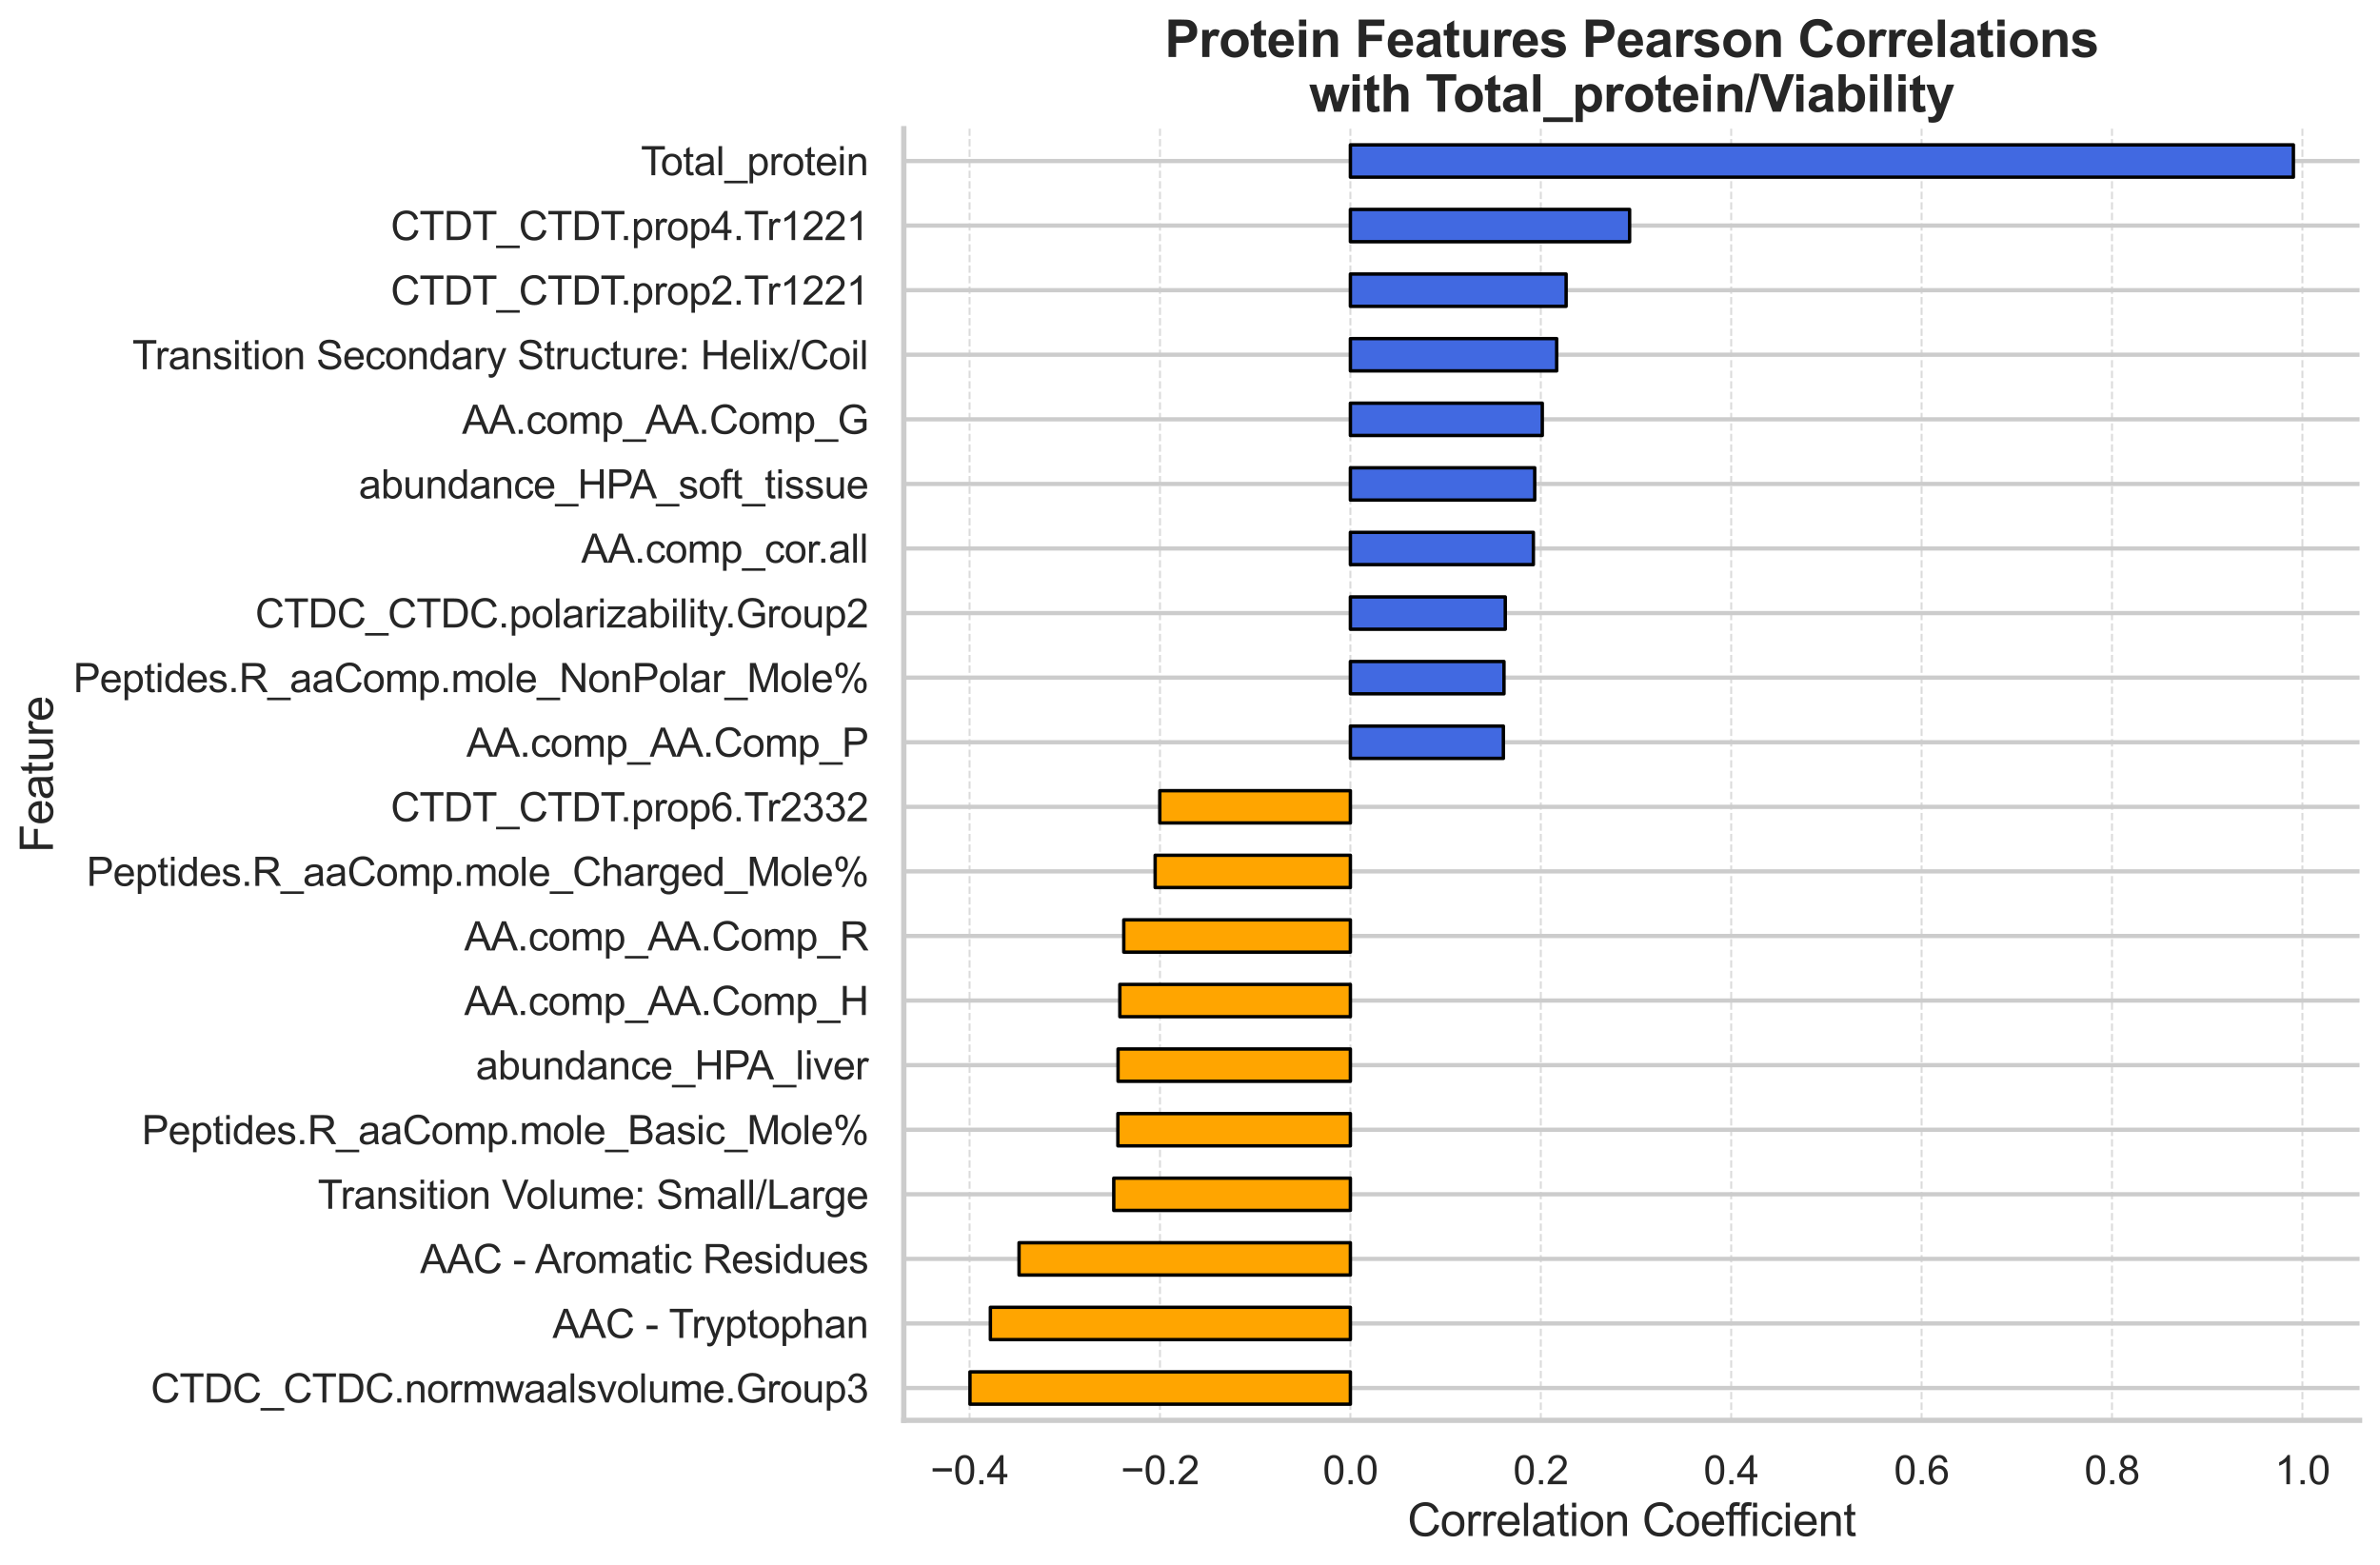 <?xml version="1.0" encoding="utf-8" standalone="no"?>
<!DOCTYPE svg PUBLIC "-//W3C//DTD SVG 1.1//EN"
  "http://www.w3.org/Graphics/SVG/1.1/DTD/svg11.dtd">
<svg xmlns:xlink="http://www.w3.org/1999/xlink" width="838.638pt" height="551.644pt" viewBox="0 0 838.638 551.644" xmlns="http://www.w3.org/2000/svg" version="1.1">
 <defs>
  <style type="text/css">*{stroke-linejoin: round; stroke-linecap: butt}</style>
 </defs>
 <g id="figure_1">
  <g id="patch_1">
   <path d="M 0 551.644 
L 838.638 551.644 
L 838.638 0 
L 0 0 
z
" style="fill: #ffffff"/>
  </g>
  <g id="axes_1">
   <g id="patch_2">
    <path d="M 318.468 500.508 
L 831.438 500.508 
L 831.438 45.36 
L 318.468 45.36 
z
" style="fill: #ffffff"/>
   </g>
   <g id="matplotlib.axis_1">
    <g id="xtick_1">
     <g id="line2d_1">
      <path d="M 341.65 500.508 
L 341.65 45.36 
" clip-path="url(#p30a2087dd4)" style="fill: none; stroke-dasharray: 2.59,1.12; stroke-dashoffset: 0; stroke: #cccccc; stroke-opacity: 0.7; stroke-width: 0.7"/>
     </g>
     <g id="text_1">
      <!-- −0.4 -->
      <g style="fill: #262626" transform="translate(327.831 523.029) scale(0.14 -0.14)">
       <defs>
        <path id="ArialMT-2212" d="M 3381 1997 
L 356 1997 
L 356 2522 
L 3381 2522 
L 3381 1997 
z
" transform="scale(0.016)"/>
        <path id="ArialMT-30" d="M 266 2259 
Q 266 3072 433 3567 
Q 600 4063 929 4331 
Q 1259 4600 1759 4600 
Q 2128 4600 2406 4451 
Q 2684 4303 2865 4023 
Q 3047 3744 3150 3342 
Q 3253 2941 3253 2259 
Q 3253 1453 3087 958 
Q 2922 463 2592 192 
Q 2263 -78 1759 -78 
Q 1097 -78 719 397 
Q 266 969 266 2259 
z
M 844 2259 
Q 844 1131 1108 757 
Q 1372 384 1759 384 
Q 2147 384 2411 759 
Q 2675 1134 2675 2259 
Q 2675 3391 2411 3762 
Q 2147 4134 1753 4134 
Q 1366 4134 1134 3806 
Q 844 3388 844 2259 
z
" transform="scale(0.016)"/>
        <path id="ArialMT-2e" d="M 581 0 
L 581 641 
L 1222 641 
L 1222 0 
L 581 0 
z
" transform="scale(0.016)"/>
        <path id="ArialMT-34" d="M 2069 0 
L 2069 1097 
L 81 1097 
L 81 1613 
L 2172 4581 
L 2631 4581 
L 2631 1613 
L 3250 1613 
L 3250 1097 
L 2631 1097 
L 2631 0 
L 2069 0 
z
M 2069 1613 
L 2069 3678 
L 634 1613 
L 2069 1613 
z
" transform="scale(0.016)"/>
       </defs>
       <use xlink:href="#ArialMT-2212"/>
       <use xlink:href="#ArialMT-30" x="58.398"/>
       <use xlink:href="#ArialMT-2e" x="114.014"/>
       <use xlink:href="#ArialMT-34" x="141.797"/>
      </g>
     </g>
    </g>
    <g id="xtick_2">
     <g id="line2d_2">
      <path d="M 408.742 500.508 
L 408.742 45.36 
" clip-path="url(#p30a2087dd4)" style="fill: none; stroke-dasharray: 2.59,1.12; stroke-dashoffset: 0; stroke: #cccccc; stroke-opacity: 0.7; stroke-width: 0.7"/>
     </g>
     <g id="text_2">
      <!-- −0.2 -->
      <g style="fill: #262626" transform="translate(394.924 523.029) scale(0.14 -0.14)">
       <defs>
        <path id="ArialMT-32" d="M 3222 541 
L 3222 0 
L 194 0 
Q 188 203 259 391 
Q 375 700 629 1000 
Q 884 1300 1366 1694 
Q 2113 2306 2375 2664 
Q 2638 3022 2638 3341 
Q 2638 3675 2398 3904 
Q 2159 4134 1775 4134 
Q 1369 4134 1125 3890 
Q 881 3647 878 3216 
L 300 3275 
Q 359 3922 746 4261 
Q 1134 4600 1788 4600 
Q 2447 4600 2831 4234 
Q 3216 3869 3216 3328 
Q 3216 3053 3103 2787 
Q 2991 2522 2730 2228 
Q 2469 1934 1863 1422 
Q 1356 997 1212 845 
Q 1069 694 975 541 
L 3222 541 
z
" transform="scale(0.016)"/>
       </defs>
       <use xlink:href="#ArialMT-2212"/>
       <use xlink:href="#ArialMT-30" x="58.398"/>
       <use xlink:href="#ArialMT-2e" x="114.014"/>
       <use xlink:href="#ArialMT-32" x="141.797"/>
      </g>
     </g>
    </g>
    <g id="xtick_3">
     <g id="line2d_3">
      <path d="M 475.834 500.508 
L 475.834 45.36 
" clip-path="url(#p30a2087dd4)" style="fill: none; stroke-dasharray: 2.59,1.12; stroke-dashoffset: 0; stroke: #cccccc; stroke-opacity: 0.7; stroke-width: 0.7"/>
     </g>
     <g id="text_3">
      <!-- 0.0 -->
      <g style="fill: #262626" transform="translate(466.104 523.029) scale(0.14 -0.14)">
       <use xlink:href="#ArialMT-30"/>
       <use xlink:href="#ArialMT-2e" x="55.615"/>
       <use xlink:href="#ArialMT-30" x="83.398"/>
      </g>
     </g>
    </g>
    <g id="xtick_4">
     <g id="line2d_4">
      <path d="M 542.927 500.508 
L 542.927 45.36 
" clip-path="url(#p30a2087dd4)" style="fill: none; stroke-dasharray: 2.59,1.12; stroke-dashoffset: 0; stroke: #cccccc; stroke-opacity: 0.7; stroke-width: 0.7"/>
     </g>
     <g id="text_4">
      <!-- 0.2 -->
      <g style="fill: #262626" transform="translate(533.197 523.029) scale(0.14 -0.14)">
       <use xlink:href="#ArialMT-30"/>
       <use xlink:href="#ArialMT-2e" x="55.615"/>
       <use xlink:href="#ArialMT-32" x="83.398"/>
      </g>
     </g>
    </g>
    <g id="xtick_5">
     <g id="line2d_5">
      <path d="M 610.019 500.508 
L 610.019 45.36 
" clip-path="url(#p30a2087dd4)" style="fill: none; stroke-dasharray: 2.59,1.12; stroke-dashoffset: 0; stroke: #cccccc; stroke-opacity: 0.7; stroke-width: 0.7"/>
     </g>
     <g id="text_5">
      <!-- 0.4 -->
      <g style="fill: #262626" transform="translate(600.289 523.029) scale(0.14 -0.14)">
       <use xlink:href="#ArialMT-30"/>
       <use xlink:href="#ArialMT-2e" x="55.615"/>
       <use xlink:href="#ArialMT-34" x="83.398"/>
      </g>
     </g>
    </g>
    <g id="xtick_6">
     <g id="line2d_6">
      <path d="M 677.111 500.508 
L 677.111 45.36 
" clip-path="url(#p30a2087dd4)" style="fill: none; stroke-dasharray: 2.59,1.12; stroke-dashoffset: 0; stroke: #cccccc; stroke-opacity: 0.7; stroke-width: 0.7"/>
     </g>
     <g id="text_6">
      <!-- 0.6 -->
      <g style="fill: #262626" transform="translate(667.381 523.029) scale(0.14 -0.14)">
       <defs>
        <path id="ArialMT-36" d="M 3184 3459 
L 2625 3416 
Q 2550 3747 2413 3897 
Q 2184 4138 1850 4138 
Q 1581 4138 1378 3988 
Q 1113 3794 959 3422 
Q 806 3050 800 2363 
Q 1003 2672 1297 2822 
Q 1591 2972 1913 2972 
Q 2475 2972 2870 2558 
Q 3266 2144 3266 1488 
Q 3266 1056 3080 686 
Q 2894 316 2569 119 
Q 2244 -78 1831 -78 
Q 1128 -78 684 439 
Q 241 956 241 2144 
Q 241 3472 731 4075 
Q 1159 4600 1884 4600 
Q 2425 4600 2770 4297 
Q 3116 3994 3184 3459 
z
M 888 1484 
Q 888 1194 1011 928 
Q 1134 663 1356 523 
Q 1578 384 1822 384 
Q 2178 384 2434 671 
Q 2691 959 2691 1453 
Q 2691 1928 2437 2201 
Q 2184 2475 1800 2475 
Q 1419 2475 1153 2201 
Q 888 1928 888 1484 
z
" transform="scale(0.016)"/>
       </defs>
       <use xlink:href="#ArialMT-30"/>
       <use xlink:href="#ArialMT-2e" x="55.615"/>
       <use xlink:href="#ArialMT-36" x="83.398"/>
      </g>
     </g>
    </g>
    <g id="xtick_7">
     <g id="line2d_7">
      <path d="M 744.203 500.508 
L 744.203 45.36 
" clip-path="url(#p30a2087dd4)" style="fill: none; stroke-dasharray: 2.59,1.12; stroke-dashoffset: 0; stroke: #cccccc; stroke-opacity: 0.7; stroke-width: 0.7"/>
     </g>
     <g id="text_7">
      <!-- 0.8 -->
      <g style="fill: #262626" transform="translate(734.473 523.029) scale(0.14 -0.14)">
       <defs>
        <path id="ArialMT-38" d="M 1131 2484 
Q 781 2613 612 2850 
Q 444 3088 444 3419 
Q 444 3919 803 4259 
Q 1163 4600 1759 4600 
Q 2359 4600 2725 4251 
Q 3091 3903 3091 3403 
Q 3091 3084 2923 2848 
Q 2756 2613 2416 2484 
Q 2838 2347 3058 2040 
Q 3278 1734 3278 1309 
Q 3278 722 2862 322 
Q 2447 -78 1769 -78 
Q 1091 -78 675 323 
Q 259 725 259 1325 
Q 259 1772 486 2073 
Q 713 2375 1131 2484 
z
M 1019 3438 
Q 1019 3113 1228 2906 
Q 1438 2700 1772 2700 
Q 2097 2700 2305 2904 
Q 2513 3109 2513 3406 
Q 2513 3716 2298 3927 
Q 2084 4138 1766 4138 
Q 1444 4138 1231 3931 
Q 1019 3725 1019 3438 
z
M 838 1322 
Q 838 1081 952 856 
Q 1066 631 1291 507 
Q 1516 384 1775 384 
Q 2178 384 2440 643 
Q 2703 903 2703 1303 
Q 2703 1709 2433 1975 
Q 2163 2241 1756 2241 
Q 1359 2241 1098 1978 
Q 838 1716 838 1322 
z
" transform="scale(0.016)"/>
       </defs>
       <use xlink:href="#ArialMT-30"/>
       <use xlink:href="#ArialMT-2e" x="55.615"/>
       <use xlink:href="#ArialMT-38" x="83.398"/>
      </g>
     </g>
    </g>
    <g id="xtick_8">
     <g id="line2d_8">
      <path d="M 811.296 500.508 
L 811.296 45.36 
" clip-path="url(#p30a2087dd4)" style="fill: none; stroke-dasharray: 2.59,1.12; stroke-dashoffset: 0; stroke: #cccccc; stroke-opacity: 0.7; stroke-width: 0.7"/>
     </g>
     <g id="text_8">
      <!-- 1.0 -->
      <g style="fill: #262626" transform="translate(801.566 523.029) scale(0.14 -0.14)">
       <defs>
        <path id="ArialMT-31" d="M 2384 0 
L 1822 0 
L 1822 3584 
Q 1619 3391 1289 3197 
Q 959 3003 697 2906 
L 697 3450 
Q 1169 3672 1522 3987 
Q 1875 4303 2022 4600 
L 2384 4600 
L 2384 0 
z
" transform="scale(0.016)"/>
       </defs>
       <use xlink:href="#ArialMT-31"/>
       <use xlink:href="#ArialMT-2e" x="55.615"/>
       <use xlink:href="#ArialMT-30" x="83.398"/>
      </g>
     </g>
    </g>
    <g id="text_9">
     <!-- Correlation Coefficient -->
     <g style="fill: #262626" transform="translate(495.949 541.264) scale(0.16 -0.16)">
      <defs>
       <path id="ArialMT-43" d="M 3763 1606 
L 4369 1453 
Q 4178 706 3683 314 
Q 3188 -78 2472 -78 
Q 1731 -78 1267 223 
Q 803 525 561 1097 
Q 319 1669 319 2325 
Q 319 3041 592 3573 
Q 866 4106 1370 4382 
Q 1875 4659 2481 4659 
Q 3169 4659 3637 4309 
Q 4106 3959 4291 3325 
L 3694 3184 
Q 3534 3684 3231 3912 
Q 2928 4141 2469 4141 
Q 1941 4141 1586 3887 
Q 1231 3634 1087 3207 
Q 944 2781 944 2328 
Q 944 1744 1114 1308 
Q 1284 872 1643 656 
Q 2003 441 2422 441 
Q 2931 441 3284 734 
Q 3638 1028 3763 1606 
z
" transform="scale(0.016)"/>
       <path id="ArialMT-6f" d="M 213 1659 
Q 213 2581 725 3025 
Q 1153 3394 1769 3394 
Q 2453 3394 2887 2945 
Q 3322 2497 3322 1706 
Q 3322 1066 3130 698 
Q 2938 331 2570 128 
Q 2203 -75 1769 -75 
Q 1072 -75 642 372 
Q 213 819 213 1659 
z
M 791 1659 
Q 791 1022 1069 705 
Q 1347 388 1769 388 
Q 2188 388 2466 706 
Q 2744 1025 2744 1678 
Q 2744 2294 2464 2611 
Q 2184 2928 1769 2928 
Q 1347 2928 1069 2612 
Q 791 2297 791 1659 
z
" transform="scale(0.016)"/>
       <path id="ArialMT-72" d="M 416 0 
L 416 3319 
L 922 3319 
L 922 2816 
Q 1116 3169 1280 3281 
Q 1444 3394 1641 3394 
Q 1925 3394 2219 3213 
L 2025 2691 
Q 1819 2813 1613 2813 
Q 1428 2813 1281 2702 
Q 1134 2591 1072 2394 
Q 978 2094 978 1738 
L 978 0 
L 416 0 
z
" transform="scale(0.016)"/>
       <path id="ArialMT-65" d="M 2694 1069 
L 3275 997 
Q 3138 488 2766 206 
Q 2394 -75 1816 -75 
Q 1088 -75 661 373 
Q 234 822 234 1631 
Q 234 2469 665 2931 
Q 1097 3394 1784 3394 
Q 2450 3394 2872 2941 
Q 3294 2488 3294 1666 
Q 3294 1616 3291 1516 
L 816 1516 
Q 847 969 1125 678 
Q 1403 388 1819 388 
Q 2128 388 2347 550 
Q 2566 713 2694 1069 
z
M 847 1978 
L 2700 1978 
Q 2663 2397 2488 2606 
Q 2219 2931 1791 2931 
Q 1403 2931 1139 2672 
Q 875 2413 847 1978 
z
" transform="scale(0.016)"/>
       <path id="ArialMT-6c" d="M 409 0 
L 409 4581 
L 972 4581 
L 972 0 
L 409 0 
z
" transform="scale(0.016)"/>
       <path id="ArialMT-61" d="M 2588 409 
Q 2275 144 1986 34 
Q 1697 -75 1366 -75 
Q 819 -75 525 192 
Q 231 459 231 875 
Q 231 1119 342 1320 
Q 453 1522 633 1644 
Q 813 1766 1038 1828 
Q 1203 1872 1538 1913 
Q 2219 1994 2541 2106 
Q 2544 2222 2544 2253 
Q 2544 2597 2384 2738 
Q 2169 2928 1744 2928 
Q 1347 2928 1158 2789 
Q 969 2650 878 2297 
L 328 2372 
Q 403 2725 575 2942 
Q 747 3159 1072 3276 
Q 1397 3394 1825 3394 
Q 2250 3394 2515 3294 
Q 2781 3194 2906 3042 
Q 3031 2891 3081 2659 
Q 3109 2516 3109 2141 
L 3109 1391 
Q 3109 606 3145 398 
Q 3181 191 3288 0 
L 2700 0 
Q 2613 175 2588 409 
z
M 2541 1666 
Q 2234 1541 1622 1453 
Q 1275 1403 1131 1340 
Q 988 1278 909 1158 
Q 831 1038 831 891 
Q 831 666 1001 516 
Q 1172 366 1500 366 
Q 1825 366 2078 508 
Q 2331 650 2450 897 
Q 2541 1088 2541 1459 
L 2541 1666 
z
" transform="scale(0.016)"/>
       <path id="ArialMT-74" d="M 1650 503 
L 1731 6 
Q 1494 -44 1306 -44 
Q 1000 -44 831 53 
Q 663 150 594 308 
Q 525 466 525 972 
L 525 2881 
L 113 2881 
L 113 3319 
L 525 3319 
L 525 4141 
L 1084 4478 
L 1084 3319 
L 1650 3319 
L 1650 2881 
L 1084 2881 
L 1084 941 
Q 1084 700 1114 631 
Q 1144 563 1211 522 
Q 1278 481 1403 481 
Q 1497 481 1650 503 
z
" transform="scale(0.016)"/>
       <path id="ArialMT-69" d="M 425 3934 
L 425 4581 
L 988 4581 
L 988 3934 
L 425 3934 
z
M 425 0 
L 425 3319 
L 988 3319 
L 988 0 
L 425 0 
z
" transform="scale(0.016)"/>
       <path id="ArialMT-6e" d="M 422 0 
L 422 3319 
L 928 3319 
L 928 2847 
Q 1294 3394 1984 3394 
Q 2284 3394 2536 3286 
Q 2788 3178 2913 3003 
Q 3038 2828 3088 2588 
Q 3119 2431 3119 2041 
L 3119 0 
L 2556 0 
L 2556 2019 
Q 2556 2363 2490 2533 
Q 2425 2703 2258 2804 
Q 2091 2906 1866 2906 
Q 1506 2906 1245 2678 
Q 984 2450 984 1813 
L 984 0 
L 422 0 
z
" transform="scale(0.016)"/>
       <path id="ArialMT-20" transform="scale(0.016)"/>
       <path id="ArialMT-66" d="M 556 0 
L 556 2881 
L 59 2881 
L 59 3319 
L 556 3319 
L 556 3672 
Q 556 4006 616 4169 
Q 697 4388 901 4523 
Q 1106 4659 1475 4659 
Q 1713 4659 2000 4603 
L 1916 4113 
Q 1741 4144 1584 4144 
Q 1328 4144 1222 4034 
Q 1116 3925 1116 3625 
L 1116 3319 
L 1763 3319 
L 1763 2881 
L 1116 2881 
L 1116 0 
L 556 0 
z
" transform="scale(0.016)"/>
       <path id="ArialMT-63" d="M 2588 1216 
L 3141 1144 
Q 3050 572 2676 248 
Q 2303 -75 1759 -75 
Q 1078 -75 664 370 
Q 250 816 250 1647 
Q 250 2184 428 2587 
Q 606 2991 970 3192 
Q 1334 3394 1763 3394 
Q 2303 3394 2647 3120 
Q 2991 2847 3088 2344 
L 2541 2259 
Q 2463 2594 2264 2762 
Q 2066 2931 1784 2931 
Q 1359 2931 1093 2626 
Q 828 2322 828 1663 
Q 828 994 1084 691 
Q 1341 388 1753 388 
Q 2084 388 2306 591 
Q 2528 794 2588 1216 
z
" transform="scale(0.016)"/>
      </defs>
      <use xlink:href="#ArialMT-43"/>
      <use xlink:href="#ArialMT-6f" x="72.217"/>
      <use xlink:href="#ArialMT-72" x="127.832"/>
      <use xlink:href="#ArialMT-72" x="161.133"/>
      <use xlink:href="#ArialMT-65" x="194.434"/>
      <use xlink:href="#ArialMT-6c" x="250.049"/>
      <use xlink:href="#ArialMT-61" x="272.266"/>
      <use xlink:href="#ArialMT-74" x="327.881"/>
      <use xlink:href="#ArialMT-69" x="355.664"/>
      <use xlink:href="#ArialMT-6f" x="377.881"/>
      <use xlink:href="#ArialMT-6e" x="433.496"/>
      <use xlink:href="#ArialMT-20" x="489.111"/>
      <use xlink:href="#ArialMT-43" x="516.895"/>
      <use xlink:href="#ArialMT-6f" x="589.111"/>
      <use xlink:href="#ArialMT-65" x="644.727"/>
      <use xlink:href="#ArialMT-66" x="700.342"/>
      <use xlink:href="#ArialMT-66" x="726.375"/>
      <use xlink:href="#ArialMT-69" x="754.158"/>
      <use xlink:href="#ArialMT-63" x="776.375"/>
      <use xlink:href="#ArialMT-69" x="826.375"/>
      <use xlink:href="#ArialMT-65" x="848.592"/>
      <use xlink:href="#ArialMT-6e" x="904.207"/>
      <use xlink:href="#ArialMT-74" x="959.822"/>
     </g>
    </g>
   </g>
   <g id="matplotlib.axis_2">
    <g id="ytick_1">
     <g id="line2d_9">
      <path d="M 318.468 489.13 
L 831.438 489.13 
" clip-path="url(#p30a2087dd4)" style="fill: none; stroke: #cccccc; stroke-width: 1.5; stroke-linecap: round"/>
     </g>
     <g id="text_10">
      <!-- CTDC_CTDC.normwaalsvolume.Group3 -->
      <g style="fill: #262626" transform="translate(53.133 494.225) scale(0.14 -0.14)">
       <defs>
        <path id="ArialMT-54" d="M 1659 0 
L 1659 4041 
L 150 4041 
L 150 4581 
L 3781 4581 
L 3781 4041 
L 2266 4041 
L 2266 0 
L 1659 0 
z
" transform="scale(0.016)"/>
        <path id="ArialMT-44" d="M 494 0 
L 494 4581 
L 2072 4581 
Q 2606 4581 2888 4516 
Q 3281 4425 3559 4188 
Q 3922 3881 4101 3404 
Q 4281 2928 4281 2316 
Q 4281 1794 4159 1391 
Q 4038 988 3847 723 
Q 3656 459 3429 307 
Q 3203 156 2883 78 
Q 2563 0 2147 0 
L 494 0 
z
M 1100 541 
L 2078 541 
Q 2531 541 2789 625 
Q 3047 709 3200 863 
Q 3416 1078 3536 1442 
Q 3656 1806 3656 2325 
Q 3656 3044 3420 3430 
Q 3184 3816 2847 3947 
Q 2603 4041 2063 4041 
L 1100 4041 
L 1100 541 
z
" transform="scale(0.016)"/>
        <path id="ArialMT-5f" d="M -97 -1272 
L -97 -866 
L 3631 -866 
L 3631 -1272 
L -97 -1272 
z
" transform="scale(0.016)"/>
        <path id="ArialMT-6d" d="M 422 0 
L 422 3319 
L 925 3319 
L 925 2853 
Q 1081 3097 1340 3245 
Q 1600 3394 1931 3394 
Q 2300 3394 2536 3241 
Q 2772 3088 2869 2813 
Q 3263 3394 3894 3394 
Q 4388 3394 4653 3120 
Q 4919 2847 4919 2278 
L 4919 0 
L 4359 0 
L 4359 2091 
Q 4359 2428 4304 2576 
Q 4250 2725 4106 2815 
Q 3963 2906 3769 2906 
Q 3419 2906 3187 2673 
Q 2956 2441 2956 1928 
L 2956 0 
L 2394 0 
L 2394 2156 
Q 2394 2531 2256 2718 
Q 2119 2906 1806 2906 
Q 1569 2906 1367 2781 
Q 1166 2656 1075 2415 
Q 984 2175 984 1722 
L 984 0 
L 422 0 
z
" transform="scale(0.016)"/>
        <path id="ArialMT-77" d="M 1034 0 
L 19 3319 
L 600 3319 
L 1128 1403 
L 1325 691 
Q 1338 744 1497 1375 
L 2025 3319 
L 2603 3319 
L 3100 1394 
L 3266 759 
L 3456 1400 
L 4025 3319 
L 4572 3319 
L 3534 0 
L 2950 0 
L 2422 1988 
L 2294 2553 
L 1622 0 
L 1034 0 
z
" transform="scale(0.016)"/>
        <path id="ArialMT-73" d="M 197 991 
L 753 1078 
Q 800 744 1014 566 
Q 1228 388 1613 388 
Q 2000 388 2187 545 
Q 2375 703 2375 916 
Q 2375 1106 2209 1216 
Q 2094 1291 1634 1406 
Q 1016 1563 777 1677 
Q 538 1791 414 1992 
Q 291 2194 291 2438 
Q 291 2659 392 2848 
Q 494 3038 669 3163 
Q 800 3259 1026 3326 
Q 1253 3394 1513 3394 
Q 1903 3394 2198 3281 
Q 2494 3169 2634 2976 
Q 2775 2784 2828 2463 
L 2278 2388 
Q 2241 2644 2061 2787 
Q 1881 2931 1553 2931 
Q 1166 2931 1000 2803 
Q 834 2675 834 2503 
Q 834 2394 903 2306 
Q 972 2216 1119 2156 
Q 1203 2125 1616 2013 
Q 2213 1853 2448 1751 
Q 2684 1650 2818 1456 
Q 2953 1263 2953 975 
Q 2953 694 2789 445 
Q 2625 197 2315 61 
Q 2006 -75 1616 -75 
Q 969 -75 630 194 
Q 291 463 197 991 
z
" transform="scale(0.016)"/>
        <path id="ArialMT-76" d="M 1344 0 
L 81 3319 
L 675 3319 
L 1388 1331 
Q 1503 1009 1600 663 
Q 1675 925 1809 1294 
L 2547 3319 
L 3125 3319 
L 1869 0 
L 1344 0 
z
" transform="scale(0.016)"/>
        <path id="ArialMT-75" d="M 2597 0 
L 2597 488 
Q 2209 -75 1544 -75 
Q 1250 -75 995 37 
Q 741 150 617 320 
Q 494 491 444 738 
Q 409 903 409 1263 
L 409 3319 
L 972 3319 
L 972 1478 
Q 972 1038 1006 884 
Q 1059 663 1231 536 
Q 1403 409 1656 409 
Q 1909 409 2131 539 
Q 2353 669 2445 892 
Q 2538 1116 2538 1541 
L 2538 3319 
L 3100 3319 
L 3100 0 
L 2597 0 
z
" transform="scale(0.016)"/>
        <path id="ArialMT-47" d="M 2638 1797 
L 2638 2334 
L 4578 2338 
L 4578 638 
Q 4131 281 3656 101 
Q 3181 -78 2681 -78 
Q 2006 -78 1454 211 
Q 903 500 622 1047 
Q 341 1594 341 2269 
Q 341 2938 620 3517 
Q 900 4097 1425 4378 
Q 1950 4659 2634 4659 
Q 3131 4659 3532 4498 
Q 3934 4338 4162 4050 
Q 4391 3763 4509 3300 
L 3963 3150 
Q 3859 3500 3706 3700 
Q 3553 3900 3268 4020 
Q 2984 4141 2638 4141 
Q 2222 4141 1919 4014 
Q 1616 3888 1430 3681 
Q 1244 3475 1141 3228 
Q 966 2803 966 2306 
Q 966 1694 1177 1281 
Q 1388 869 1791 669 
Q 2194 469 2647 469 
Q 3041 469 3416 620 
Q 3791 772 3984 944 
L 3984 1797 
L 2638 1797 
z
" transform="scale(0.016)"/>
        <path id="ArialMT-70" d="M 422 -1272 
L 422 3319 
L 934 3319 
L 934 2888 
Q 1116 3141 1344 3267 
Q 1572 3394 1897 3394 
Q 2322 3394 2647 3175 
Q 2972 2956 3137 2557 
Q 3303 2159 3303 1684 
Q 3303 1175 3120 767 
Q 2938 359 2589 142 
Q 2241 -75 1856 -75 
Q 1575 -75 1351 44 
Q 1128 163 984 344 
L 984 -1272 
L 422 -1272 
z
M 931 1641 
Q 931 1000 1190 694 
Q 1450 388 1819 388 
Q 2194 388 2461 705 
Q 2728 1022 2728 1688 
Q 2728 2322 2467 2637 
Q 2206 2953 1844 2953 
Q 1484 2953 1207 2617 
Q 931 2281 931 1641 
z
" transform="scale(0.016)"/>
        <path id="ArialMT-33" d="M 269 1209 
L 831 1284 
Q 928 806 1161 595 
Q 1394 384 1728 384 
Q 2125 384 2398 659 
Q 2672 934 2672 1341 
Q 2672 1728 2419 1979 
Q 2166 2231 1775 2231 
Q 1616 2231 1378 2169 
L 1441 2663 
Q 1497 2656 1531 2656 
Q 1891 2656 2178 2843 
Q 2466 3031 2466 3422 
Q 2466 3731 2256 3934 
Q 2047 4138 1716 4138 
Q 1388 4138 1169 3931 
Q 950 3725 888 3313 
L 325 3413 
Q 428 3978 793 4289 
Q 1159 4600 1703 4600 
Q 2078 4600 2393 4439 
Q 2709 4278 2876 4000 
Q 3044 3722 3044 3409 
Q 3044 3113 2884 2869 
Q 2725 2625 2413 2481 
Q 2819 2388 3044 2092 
Q 3269 1797 3269 1353 
Q 3269 753 2831 336 
Q 2394 -81 1725 -81 
Q 1122 -81 723 278 
Q 325 638 269 1209 
z
" transform="scale(0.016)"/>
       </defs>
       <use xlink:href="#ArialMT-43"/>
       <use xlink:href="#ArialMT-54" x="72.217"/>
       <use xlink:href="#ArialMT-44" x="133.301"/>
       <use xlink:href="#ArialMT-43" x="205.518"/>
       <use xlink:href="#ArialMT-5f" x="277.734"/>
       <use xlink:href="#ArialMT-43" x="333.35"/>
       <use xlink:href="#ArialMT-54" x="405.566"/>
       <use xlink:href="#ArialMT-44" x="466.65"/>
       <use xlink:href="#ArialMT-43" x="538.867"/>
       <use xlink:href="#ArialMT-2e" x="611.084"/>
       <use xlink:href="#ArialMT-6e" x="638.867"/>
       <use xlink:href="#ArialMT-6f" x="694.482"/>
       <use xlink:href="#ArialMT-72" x="750.098"/>
       <use xlink:href="#ArialMT-6d" x="783.398"/>
       <use xlink:href="#ArialMT-77" x="866.699"/>
       <use xlink:href="#ArialMT-61" x="938.916"/>
       <use xlink:href="#ArialMT-61" x="994.531"/>
       <use xlink:href="#ArialMT-6c" x="1050.146"/>
       <use xlink:href="#ArialMT-73" x="1072.363"/>
       <use xlink:href="#ArialMT-76" x="1122.363"/>
       <use xlink:href="#ArialMT-6f" x="1172.363"/>
       <use xlink:href="#ArialMT-6c" x="1227.979"/>
       <use xlink:href="#ArialMT-75" x="1250.195"/>
       <use xlink:href="#ArialMT-6d" x="1305.811"/>
       <use xlink:href="#ArialMT-65" x="1389.111"/>
       <use xlink:href="#ArialMT-2e" x="1444.727"/>
       <use xlink:href="#ArialMT-47" x="1472.51"/>
       <use xlink:href="#ArialMT-72" x="1550.293"/>
       <use xlink:href="#ArialMT-6f" x="1583.594"/>
       <use xlink:href="#ArialMT-75" x="1639.209"/>
       <use xlink:href="#ArialMT-70" x="1694.824"/>
       <use xlink:href="#ArialMT-33" x="1750.439"/>
      </g>
     </g>
    </g>
    <g id="ytick_2">
     <g id="line2d_10">
      <path d="M 318.468 466.372 
L 831.438 466.372 
" clip-path="url(#p30a2087dd4)" style="fill: none; stroke: #cccccc; stroke-width: 1.5; stroke-linecap: round"/>
     </g>
     <g id="text_11">
      <!-- AAC - Tryptophan -->
      <g style="fill: #262626" transform="translate(194.697 471.468) scale(0.14 -0.14)">
       <defs>
        <path id="ArialMT-41" d="M -9 0 
L 1750 4581 
L 2403 4581 
L 4278 0 
L 3588 0 
L 3053 1388 
L 1138 1388 
L 634 0 
L -9 0 
z
M 1313 1881 
L 2866 1881 
L 2388 3150 
Q 2169 3728 2063 4100 
Q 1975 3659 1816 3225 
L 1313 1881 
z
" transform="scale(0.016)"/>
        <path id="ArialMT-2d" d="M 203 1375 
L 203 1941 
L 1931 1941 
L 1931 1375 
L 203 1375 
z
" transform="scale(0.016)"/>
        <path id="ArialMT-79" d="M 397 -1278 
L 334 -750 
Q 519 -800 656 -800 
Q 844 -800 956 -737 
Q 1069 -675 1141 -563 
Q 1194 -478 1313 -144 
Q 1328 -97 1363 -6 
L 103 3319 
L 709 3319 
L 1400 1397 
Q 1534 1031 1641 628 
Q 1738 1016 1872 1384 
L 2581 3319 
L 3144 3319 
L 1881 -56 
Q 1678 -603 1566 -809 
Q 1416 -1088 1222 -1217 
Q 1028 -1347 759 -1347 
Q 597 -1347 397 -1278 
z
" transform="scale(0.016)"/>
        <path id="ArialMT-68" d="M 422 0 
L 422 4581 
L 984 4581 
L 984 2938 
Q 1378 3394 1978 3394 
Q 2347 3394 2619 3248 
Q 2891 3103 3008 2847 
Q 3125 2591 3125 2103 
L 3125 0 
L 2563 0 
L 2563 2103 
Q 2563 2525 2380 2717 
Q 2197 2909 1863 2909 
Q 1613 2909 1392 2779 
Q 1172 2650 1078 2428 
Q 984 2206 984 1816 
L 984 0 
L 422 0 
z
" transform="scale(0.016)"/>
       </defs>
       <use xlink:href="#ArialMT-41"/>
       <use xlink:href="#ArialMT-41" x="66.699"/>
       <use xlink:href="#ArialMT-43" x="133.398"/>
       <use xlink:href="#ArialMT-20" x="205.615"/>
       <use xlink:href="#ArialMT-2d" x="233.398"/>
       <use xlink:href="#ArialMT-20" x="266.699"/>
       <use xlink:href="#ArialMT-54" x="292.732"/>
       <use xlink:href="#ArialMT-72" x="350.066"/>
       <use xlink:href="#ArialMT-79" x="383.367"/>
       <use xlink:href="#ArialMT-70" x="433.367"/>
       <use xlink:href="#ArialMT-74" x="488.982"/>
       <use xlink:href="#ArialMT-6f" x="516.766"/>
       <use xlink:href="#ArialMT-70" x="572.381"/>
       <use xlink:href="#ArialMT-68" x="627.996"/>
       <use xlink:href="#ArialMT-61" x="683.611"/>
       <use xlink:href="#ArialMT-6e" x="739.227"/>
      </g>
     </g>
    </g>
    <g id="ytick_3">
     <g id="line2d_11">
      <path d="M 318.468 443.615 
L 831.438 443.615 
" clip-path="url(#p30a2087dd4)" style="fill: none; stroke: #cccccc; stroke-width: 1.5; stroke-linecap: round"/>
     </g>
     <g id="text_12">
      <!-- AAC - Aromatic Residues -->
      <g style="fill: #262626" transform="translate(148.026 448.625) scale(0.14 -0.14)">
       <defs>
        <path id="ArialMT-52" d="M 503 0 
L 503 4581 
L 2534 4581 
Q 3147 4581 3465 4457 
Q 3784 4334 3975 4021 
Q 4166 3709 4166 3331 
Q 4166 2844 3850 2509 
Q 3534 2175 2875 2084 
Q 3116 1969 3241 1856 
Q 3506 1613 3744 1247 
L 4541 0 
L 3778 0 
L 3172 953 
Q 2906 1366 2734 1584 
Q 2563 1803 2427 1890 
Q 2291 1978 2150 2013 
Q 2047 2034 1813 2034 
L 1109 2034 
L 1109 0 
L 503 0 
z
M 1109 2559 
L 2413 2559 
Q 2828 2559 3062 2645 
Q 3297 2731 3419 2920 
Q 3541 3109 3541 3331 
Q 3541 3656 3305 3865 
Q 3069 4075 2559 4075 
L 1109 4075 
L 1109 2559 
z
" transform="scale(0.016)"/>
        <path id="ArialMT-64" d="M 2575 0 
L 2575 419 
Q 2259 -75 1647 -75 
Q 1250 -75 917 144 
Q 584 363 401 755 
Q 219 1147 219 1656 
Q 219 2153 384 2558 
Q 550 2963 881 3178 
Q 1213 3394 1622 3394 
Q 1922 3394 2156 3267 
Q 2391 3141 2538 2938 
L 2538 4581 
L 3097 4581 
L 3097 0 
L 2575 0 
z
M 797 1656 
Q 797 1019 1065 703 
Q 1334 388 1700 388 
Q 2069 388 2326 689 
Q 2584 991 2584 1609 
Q 2584 2291 2321 2609 
Q 2059 2928 1675 2928 
Q 1300 2928 1048 2622 
Q 797 2316 797 1656 
z
" transform="scale(0.016)"/>
       </defs>
       <use xlink:href="#ArialMT-41"/>
       <use xlink:href="#ArialMT-41" x="66.699"/>
       <use xlink:href="#ArialMT-43" x="133.398"/>
       <use xlink:href="#ArialMT-20" x="205.615"/>
       <use xlink:href="#ArialMT-2d" x="233.398"/>
       <use xlink:href="#ArialMT-20" x="266.699"/>
       <use xlink:href="#ArialMT-41" x="288.982"/>
       <use xlink:href="#ArialMT-72" x="355.682"/>
       <use xlink:href="#ArialMT-6f" x="388.982"/>
       <use xlink:href="#ArialMT-6d" x="444.598"/>
       <use xlink:href="#ArialMT-61" x="527.898"/>
       <use xlink:href="#ArialMT-74" x="583.514"/>
       <use xlink:href="#ArialMT-69" x="611.297"/>
       <use xlink:href="#ArialMT-63" x="633.514"/>
       <use xlink:href="#ArialMT-20" x="683.514"/>
       <use xlink:href="#ArialMT-52" x="711.297"/>
       <use xlink:href="#ArialMT-65" x="783.514"/>
       <use xlink:href="#ArialMT-73" x="839.129"/>
       <use xlink:href="#ArialMT-69" x="889.129"/>
       <use xlink:href="#ArialMT-64" x="911.346"/>
       <use xlink:href="#ArialMT-75" x="966.961"/>
       <use xlink:href="#ArialMT-65" x="1022.576"/>
       <use xlink:href="#ArialMT-73" x="1078.191"/>
      </g>
     </g>
    </g>
    <g id="ytick_4">
     <g id="line2d_12">
      <path d="M 318.468 420.857 
L 831.438 420.857 
" clip-path="url(#p30a2087dd4)" style="fill: none; stroke: #cccccc; stroke-width: 1.5; stroke-linecap: round"/>
     </g>
     <g id="text_13">
      <!-- Transition Volume: Small/Large -->
      <g style="fill: #262626" transform="translate(111.965 425.953) scale(0.14 -0.14)">
       <defs>
        <path id="ArialMT-56" d="M 1803 0 
L 28 4581 
L 684 4581 
L 1875 1253 
Q 2019 853 2116 503 
Q 2222 878 2363 1253 
L 3600 4581 
L 4219 4581 
L 2425 0 
L 1803 0 
z
" transform="scale(0.016)"/>
        <path id="ArialMT-3a" d="M 578 2678 
L 578 3319 
L 1219 3319 
L 1219 2678 
L 578 2678 
z
M 578 0 
L 578 641 
L 1219 641 
L 1219 0 
L 578 0 
z
" transform="scale(0.016)"/>
        <path id="ArialMT-53" d="M 288 1472 
L 859 1522 
Q 900 1178 1048 958 
Q 1197 738 1509 602 
Q 1822 466 2213 466 
Q 2559 466 2825 569 
Q 3091 672 3220 851 
Q 3350 1031 3350 1244 
Q 3350 1459 3225 1620 
Q 3100 1781 2813 1891 
Q 2628 1963 1997 2114 
Q 1366 2266 1113 2400 
Q 784 2572 623 2826 
Q 463 3081 463 3397 
Q 463 3744 659 4045 
Q 856 4347 1234 4503 
Q 1613 4659 2075 4659 
Q 2584 4659 2973 4495 
Q 3363 4331 3572 4012 
Q 3781 3694 3797 3291 
L 3216 3247 
Q 3169 3681 2898 3903 
Q 2628 4125 2100 4125 
Q 1550 4125 1298 3923 
Q 1047 3722 1047 3438 
Q 1047 3191 1225 3031 
Q 1400 2872 2139 2705 
Q 2878 2538 3153 2413 
Q 3553 2228 3743 1945 
Q 3934 1663 3934 1294 
Q 3934 928 3725 604 
Q 3516 281 3123 101 
Q 2731 -78 2241 -78 
Q 1619 -78 1198 103 
Q 778 284 539 648 
Q 300 1013 288 1472 
z
" transform="scale(0.016)"/>
        <path id="ArialMT-2f" d="M 0 -78 
L 1328 4659 
L 1778 4659 
L 453 -78 
L 0 -78 
z
" transform="scale(0.016)"/>
        <path id="ArialMT-4c" d="M 469 0 
L 469 4581 
L 1075 4581 
L 1075 541 
L 3331 541 
L 3331 0 
L 469 0 
z
" transform="scale(0.016)"/>
        <path id="ArialMT-67" d="M 319 -275 
L 866 -356 
Q 900 -609 1056 -725 
Q 1266 -881 1628 -881 
Q 2019 -881 2231 -725 
Q 2444 -569 2519 -288 
Q 2563 -116 2559 434 
Q 2191 0 1641 0 
Q 956 0 581 494 
Q 206 988 206 1678 
Q 206 2153 378 2554 
Q 550 2956 876 3175 
Q 1203 3394 1644 3394 
Q 2231 3394 2613 2919 
L 2613 3319 
L 3131 3319 
L 3131 450 
Q 3131 -325 2973 -648 
Q 2816 -972 2473 -1159 
Q 2131 -1347 1631 -1347 
Q 1038 -1347 672 -1080 
Q 306 -813 319 -275 
z
M 784 1719 
Q 784 1066 1043 766 
Q 1303 466 1694 466 
Q 2081 466 2343 764 
Q 2606 1063 2606 1700 
Q 2606 2309 2336 2618 
Q 2066 2928 1684 2928 
Q 1309 2928 1046 2623 
Q 784 2319 784 1719 
z
" transform="scale(0.016)"/>
       </defs>
       <use xlink:href="#ArialMT-54"/>
       <use xlink:href="#ArialMT-72" x="57.334"/>
       <use xlink:href="#ArialMT-61" x="90.635"/>
       <use xlink:href="#ArialMT-6e" x="146.25"/>
       <use xlink:href="#ArialMT-73" x="201.865"/>
       <use xlink:href="#ArialMT-69" x="251.865"/>
       <use xlink:href="#ArialMT-74" x="274.082"/>
       <use xlink:href="#ArialMT-69" x="301.865"/>
       <use xlink:href="#ArialMT-6f" x="324.082"/>
       <use xlink:href="#ArialMT-6e" x="379.697"/>
       <use xlink:href="#ArialMT-20" x="435.312"/>
       <use xlink:href="#ArialMT-56" x="463.096"/>
       <use xlink:href="#ArialMT-6f" x="524.295"/>
       <use xlink:href="#ArialMT-6c" x="579.91"/>
       <use xlink:href="#ArialMT-75" x="602.127"/>
       <use xlink:href="#ArialMT-6d" x="657.742"/>
       <use xlink:href="#ArialMT-65" x="741.043"/>
       <use xlink:href="#ArialMT-3a" x="796.658"/>
       <use xlink:href="#ArialMT-20" x="824.441"/>
       <use xlink:href="#ArialMT-53" x="852.225"/>
       <use xlink:href="#ArialMT-6d" x="918.924"/>
       <use xlink:href="#ArialMT-61" x="1002.225"/>
       <use xlink:href="#ArialMT-6c" x="1057.84"/>
       <use xlink:href="#ArialMT-6c" x="1080.057"/>
       <use xlink:href="#ArialMT-2f" x="1102.273"/>
       <use xlink:href="#ArialMT-4c" x="1130.057"/>
       <use xlink:href="#ArialMT-61" x="1185.672"/>
       <use xlink:href="#ArialMT-72" x="1241.287"/>
       <use xlink:href="#ArialMT-67" x="1274.588"/>
       <use xlink:href="#ArialMT-65" x="1330.203"/>
      </g>
     </g>
    </g>
    <g id="ytick_5">
     <g id="line2d_13">
      <path d="M 318.468 398.1 
L 831.438 398.1 
" clip-path="url(#p30a2087dd4)" style="fill: none; stroke: #cccccc; stroke-width: 1.5; stroke-linecap: round"/>
     </g>
     <g id="text_14">
      <!-- Peptides.R_aaComp.mole_Basic_Mole% -->
      <g style="fill: #262626" transform="translate(49.961 403.196) scale(0.14 -0.14)">
       <defs>
        <path id="ArialMT-50" d="M 494 0 
L 494 4581 
L 2222 4581 
Q 2678 4581 2919 4538 
Q 3256 4481 3484 4323 
Q 3713 4166 3852 3881 
Q 3991 3597 3991 3256 
Q 3991 2672 3619 2267 
Q 3247 1863 2275 1863 
L 1100 1863 
L 1100 0 
L 494 0 
z
M 1100 2403 
L 2284 2403 
Q 2872 2403 3119 2622 
Q 3366 2841 3366 3238 
Q 3366 3525 3220 3729 
Q 3075 3934 2838 4000 
Q 2684 4041 2272 4041 
L 1100 4041 
L 1100 2403 
z
" transform="scale(0.016)"/>
        <path id="ArialMT-42" d="M 469 0 
L 469 4581 
L 2188 4581 
Q 2713 4581 3030 4442 
Q 3347 4303 3526 4014 
Q 3706 3725 3706 3409 
Q 3706 3116 3547 2856 
Q 3388 2597 3066 2438 
Q 3481 2316 3704 2022 
Q 3928 1728 3928 1328 
Q 3928 1006 3792 729 
Q 3656 453 3456 303 
Q 3256 153 2954 76 
Q 2653 0 2216 0 
L 469 0 
z
M 1075 2656 
L 2066 2656 
Q 2469 2656 2644 2709 
Q 2875 2778 2992 2937 
Q 3109 3097 3109 3338 
Q 3109 3566 3000 3739 
Q 2891 3913 2687 3977 
Q 2484 4041 1991 4041 
L 1075 4041 
L 1075 2656 
z
M 1075 541 
L 2216 541 
Q 2509 541 2628 563 
Q 2838 600 2978 687 
Q 3119 775 3209 942 
Q 3300 1109 3300 1328 
Q 3300 1584 3169 1773 
Q 3038 1963 2805 2039 
Q 2572 2116 2134 2116 
L 1075 2116 
L 1075 541 
z
" transform="scale(0.016)"/>
        <path id="ArialMT-4d" d="M 475 0 
L 475 4581 
L 1388 4581 
L 2472 1338 
Q 2622 884 2691 659 
Q 2769 909 2934 1394 
L 4031 4581 
L 4847 4581 
L 4847 0 
L 4263 0 
L 4263 3834 
L 2931 0 
L 2384 0 
L 1059 3900 
L 1059 0 
L 475 0 
z
" transform="scale(0.016)"/>
        <path id="ArialMT-25" d="M 372 3481 
Q 372 3972 619 4315 
Q 866 4659 1334 4659 
Q 1766 4659 2048 4351 
Q 2331 4044 2331 3447 
Q 2331 2866 2045 2552 
Q 1759 2238 1341 2238 
Q 925 2238 648 2547 
Q 372 2856 372 3481 
z
M 1350 4272 
Q 1141 4272 1002 4090 
Q 863 3909 863 3425 
Q 863 2984 1003 2804 
Q 1144 2625 1350 2625 
Q 1563 2625 1702 2806 
Q 1841 2988 1841 3469 
Q 1841 3913 1700 4092 
Q 1559 4272 1350 4272 
z
M 1353 -169 
L 3859 4659 
L 4316 4659 
L 1819 -169 
L 1353 -169 
z
M 3334 1075 
Q 3334 1569 3581 1911 
Q 3828 2253 4300 2253 
Q 4731 2253 5014 1945 
Q 5297 1638 5297 1041 
Q 5297 459 5011 145 
Q 4725 -169 4303 -169 
Q 3888 -169 3611 142 
Q 3334 453 3334 1075 
z
M 4316 1866 
Q 4103 1866 3964 1684 
Q 3825 1503 3825 1019 
Q 3825 581 3965 400 
Q 4106 219 4313 219 
Q 4528 219 4667 400 
Q 4806 581 4806 1063 
Q 4806 1506 4665 1686 
Q 4525 1866 4316 1866 
z
" transform="scale(0.016)"/>
       </defs>
       <use xlink:href="#ArialMT-50"/>
       <use xlink:href="#ArialMT-65" x="66.699"/>
       <use xlink:href="#ArialMT-70" x="122.314"/>
       <use xlink:href="#ArialMT-74" x="177.93"/>
       <use xlink:href="#ArialMT-69" x="205.713"/>
       <use xlink:href="#ArialMT-64" x="227.93"/>
       <use xlink:href="#ArialMT-65" x="283.545"/>
       <use xlink:href="#ArialMT-73" x="339.16"/>
       <use xlink:href="#ArialMT-2e" x="389.16"/>
       <use xlink:href="#ArialMT-52" x="416.943"/>
       <use xlink:href="#ArialMT-5f" x="489.16"/>
       <use xlink:href="#ArialMT-61" x="544.775"/>
       <use xlink:href="#ArialMT-61" x="600.391"/>
       <use xlink:href="#ArialMT-43" x="656.006"/>
       <use xlink:href="#ArialMT-6f" x="728.223"/>
       <use xlink:href="#ArialMT-6d" x="783.838"/>
       <use xlink:href="#ArialMT-70" x="867.139"/>
       <use xlink:href="#ArialMT-2e" x="922.754"/>
       <use xlink:href="#ArialMT-6d" x="950.537"/>
       <use xlink:href="#ArialMT-6f" x="1033.838"/>
       <use xlink:href="#ArialMT-6c" x="1089.453"/>
       <use xlink:href="#ArialMT-65" x="1111.67"/>
       <use xlink:href="#ArialMT-5f" x="1167.285"/>
       <use xlink:href="#ArialMT-42" x="1222.9"/>
       <use xlink:href="#ArialMT-61" x="1289.6"/>
       <use xlink:href="#ArialMT-73" x="1345.215"/>
       <use xlink:href="#ArialMT-69" x="1395.215"/>
       <use xlink:href="#ArialMT-63" x="1417.432"/>
       <use xlink:href="#ArialMT-5f" x="1467.432"/>
       <use xlink:href="#ArialMT-4d" x="1523.047"/>
       <use xlink:href="#ArialMT-6f" x="1606.348"/>
       <use xlink:href="#ArialMT-6c" x="1661.963"/>
       <use xlink:href="#ArialMT-65" x="1684.18"/>
       <use xlink:href="#ArialMT-25" x="1739.795"/>
      </g>
     </g>
    </g>
    <g id="ytick_6">
     <g id="line2d_14">
      <path d="M 318.468 375.343 
L 831.438 375.343 
" clip-path="url(#p30a2087dd4)" style="fill: none; stroke: #cccccc; stroke-width: 1.5; stroke-linecap: round"/>
     </g>
     <g id="text_15">
      <!-- abundance_HPA_liver -->
      <g style="fill: #262626" transform="translate(167.692 380.353) scale(0.14 -0.14)">
       <defs>
        <path id="ArialMT-62" d="M 941 0 
L 419 0 
L 419 4581 
L 981 4581 
L 981 2947 
Q 1338 3394 1891 3394 
Q 2197 3394 2470 3270 
Q 2744 3147 2920 2923 
Q 3097 2700 3197 2384 
Q 3297 2069 3297 1709 
Q 3297 856 2875 390 
Q 2453 -75 1863 -75 
Q 1275 -75 941 416 
L 941 0 
z
M 934 1684 
Q 934 1088 1097 822 
Q 1363 388 1816 388 
Q 2184 388 2453 708 
Q 2722 1028 2722 1663 
Q 2722 2313 2464 2622 
Q 2206 2931 1841 2931 
Q 1472 2931 1203 2611 
Q 934 2291 934 1684 
z
" transform="scale(0.016)"/>
        <path id="ArialMT-48" d="M 513 0 
L 513 4581 
L 1119 4581 
L 1119 2700 
L 3500 2700 
L 3500 4581 
L 4106 4581 
L 4106 0 
L 3500 0 
L 3500 2159 
L 1119 2159 
L 1119 0 
L 513 0 
z
" transform="scale(0.016)"/>
       </defs>
       <use xlink:href="#ArialMT-61"/>
       <use xlink:href="#ArialMT-62" x="55.615"/>
       <use xlink:href="#ArialMT-75" x="111.23"/>
       <use xlink:href="#ArialMT-6e" x="166.846"/>
       <use xlink:href="#ArialMT-64" x="222.461"/>
       <use xlink:href="#ArialMT-61" x="278.076"/>
       <use xlink:href="#ArialMT-6e" x="333.691"/>
       <use xlink:href="#ArialMT-63" x="389.307"/>
       <use xlink:href="#ArialMT-65" x="439.307"/>
       <use xlink:href="#ArialMT-5f" x="494.922"/>
       <use xlink:href="#ArialMT-48" x="550.537"/>
       <use xlink:href="#ArialMT-50" x="622.754"/>
       <use xlink:href="#ArialMT-41" x="682.078"/>
       <use xlink:href="#ArialMT-5f" x="748.777"/>
       <use xlink:href="#ArialMT-6c" x="804.393"/>
       <use xlink:href="#ArialMT-69" x="826.609"/>
       <use xlink:href="#ArialMT-76" x="848.826"/>
       <use xlink:href="#ArialMT-65" x="898.826"/>
       <use xlink:href="#ArialMT-72" x="954.441"/>
      </g>
     </g>
    </g>
    <g id="ytick_7">
     <g id="line2d_15">
      <path d="M 318.468 352.585 
L 831.438 352.585 
" clip-path="url(#p30a2087dd4)" style="fill: none; stroke: #cccccc; stroke-width: 1.5; stroke-linecap: round"/>
     </g>
     <g id="text_16">
      <!-- AA.comp_AA.Comp_H -->
      <g style="fill: #262626" transform="translate(163.579 357.681) scale(0.14 -0.14)">
       <use xlink:href="#ArialMT-41"/>
       <use xlink:href="#ArialMT-41" x="66.699"/>
       <use xlink:href="#ArialMT-2e" x="133.398"/>
       <use xlink:href="#ArialMT-63" x="161.182"/>
       <use xlink:href="#ArialMT-6f" x="211.182"/>
       <use xlink:href="#ArialMT-6d" x="266.797"/>
       <use xlink:href="#ArialMT-70" x="350.098"/>
       <use xlink:href="#ArialMT-5f" x="405.713"/>
       <use xlink:href="#ArialMT-41" x="461.328"/>
       <use xlink:href="#ArialMT-41" x="528.027"/>
       <use xlink:href="#ArialMT-2e" x="594.727"/>
       <use xlink:href="#ArialMT-43" x="622.51"/>
       <use xlink:href="#ArialMT-6f" x="694.727"/>
       <use xlink:href="#ArialMT-6d" x="750.342"/>
       <use xlink:href="#ArialMT-70" x="833.643"/>
       <use xlink:href="#ArialMT-5f" x="889.258"/>
       <use xlink:href="#ArialMT-48" x="944.873"/>
      </g>
     </g>
    </g>
    <g id="ytick_8">
     <g id="line2d_16">
      <path d="M 318.468 329.828 
L 831.438 329.828 
" clip-path="url(#p30a2087dd4)" style="fill: none; stroke: #cccccc; stroke-width: 1.5; stroke-linecap: round"/>
     </g>
     <g id="text_17">
      <!-- AA.comp_AA.Comp_R -->
      <g style="fill: #262626" transform="translate(163.579 334.924) scale(0.14 -0.14)">
       <use xlink:href="#ArialMT-41"/>
       <use xlink:href="#ArialMT-41" x="66.699"/>
       <use xlink:href="#ArialMT-2e" x="133.398"/>
       <use xlink:href="#ArialMT-63" x="161.182"/>
       <use xlink:href="#ArialMT-6f" x="211.182"/>
       <use xlink:href="#ArialMT-6d" x="266.797"/>
       <use xlink:href="#ArialMT-70" x="350.098"/>
       <use xlink:href="#ArialMT-5f" x="405.713"/>
       <use xlink:href="#ArialMT-41" x="461.328"/>
       <use xlink:href="#ArialMT-41" x="528.027"/>
       <use xlink:href="#ArialMT-2e" x="594.727"/>
       <use xlink:href="#ArialMT-43" x="622.51"/>
       <use xlink:href="#ArialMT-6f" x="694.727"/>
       <use xlink:href="#ArialMT-6d" x="750.342"/>
       <use xlink:href="#ArialMT-70" x="833.643"/>
       <use xlink:href="#ArialMT-5f" x="889.258"/>
       <use xlink:href="#ArialMT-52" x="944.873"/>
      </g>
     </g>
    </g>
    <g id="ytick_9">
     <g id="line2d_17">
      <path d="M 318.468 307.07 
L 831.438 307.07 
" clip-path="url(#p30a2087dd4)" style="fill: none; stroke: #cccccc; stroke-width: 1.5; stroke-linecap: round"/>
     </g>
     <g id="text_18">
      <!-- Peptides.R_aaComp.mole_Charged_Mole% -->
      <g style="fill: #262626" transform="translate(30.496 312.166) scale(0.14 -0.14)">
       <use xlink:href="#ArialMT-50"/>
       <use xlink:href="#ArialMT-65" x="66.699"/>
       <use xlink:href="#ArialMT-70" x="122.314"/>
       <use xlink:href="#ArialMT-74" x="177.93"/>
       <use xlink:href="#ArialMT-69" x="205.713"/>
       <use xlink:href="#ArialMT-64" x="227.93"/>
       <use xlink:href="#ArialMT-65" x="283.545"/>
       <use xlink:href="#ArialMT-73" x="339.16"/>
       <use xlink:href="#ArialMT-2e" x="389.16"/>
       <use xlink:href="#ArialMT-52" x="416.943"/>
       <use xlink:href="#ArialMT-5f" x="489.16"/>
       <use xlink:href="#ArialMT-61" x="544.775"/>
       <use xlink:href="#ArialMT-61" x="600.391"/>
       <use xlink:href="#ArialMT-43" x="656.006"/>
       <use xlink:href="#ArialMT-6f" x="728.223"/>
       <use xlink:href="#ArialMT-6d" x="783.838"/>
       <use xlink:href="#ArialMT-70" x="867.139"/>
       <use xlink:href="#ArialMT-2e" x="922.754"/>
       <use xlink:href="#ArialMT-6d" x="950.537"/>
       <use xlink:href="#ArialMT-6f" x="1033.838"/>
       <use xlink:href="#ArialMT-6c" x="1089.453"/>
       <use xlink:href="#ArialMT-65" x="1111.67"/>
       <use xlink:href="#ArialMT-5f" x="1167.285"/>
       <use xlink:href="#ArialMT-43" x="1222.9"/>
       <use xlink:href="#ArialMT-68" x="1295.117"/>
       <use xlink:href="#ArialMT-61" x="1350.732"/>
       <use xlink:href="#ArialMT-72" x="1406.348"/>
       <use xlink:href="#ArialMT-67" x="1439.648"/>
       <use xlink:href="#ArialMT-65" x="1495.264"/>
       <use xlink:href="#ArialMT-64" x="1550.879"/>
       <use xlink:href="#ArialMT-5f" x="1606.494"/>
       <use xlink:href="#ArialMT-4d" x="1662.109"/>
       <use xlink:href="#ArialMT-6f" x="1745.41"/>
       <use xlink:href="#ArialMT-6c" x="1801.025"/>
       <use xlink:href="#ArialMT-65" x="1823.242"/>
       <use xlink:href="#ArialMT-25" x="1878.857"/>
      </g>
     </g>
    </g>
    <g id="ytick_10">
     <g id="line2d_18">
      <path d="M 318.468 284.313 
L 831.438 284.313 
" clip-path="url(#p30a2087dd4)" style="fill: none; stroke: #cccccc; stroke-width: 1.5; stroke-linecap: round"/>
     </g>
     <g id="text_19">
      <!-- CTDT_CTDT.prop6.Tr2332 -->
      <g style="fill: #262626" transform="translate(137.684 289.409) scale(0.14 -0.14)">
       <use xlink:href="#ArialMT-43"/>
       <use xlink:href="#ArialMT-54" x="72.217"/>
       <use xlink:href="#ArialMT-44" x="133.301"/>
       <use xlink:href="#ArialMT-54" x="205.518"/>
       <use xlink:href="#ArialMT-5f" x="266.602"/>
       <use xlink:href="#ArialMT-43" x="322.217"/>
       <use xlink:href="#ArialMT-54" x="394.434"/>
       <use xlink:href="#ArialMT-44" x="455.518"/>
       <use xlink:href="#ArialMT-54" x="527.734"/>
       <use xlink:href="#ArialMT-2e" x="577.693"/>
       <use xlink:href="#ArialMT-70" x="605.477"/>
       <use xlink:href="#ArialMT-72" x="661.092"/>
       <use xlink:href="#ArialMT-6f" x="694.393"/>
       <use xlink:href="#ArialMT-70" x="750.008"/>
       <use xlink:href="#ArialMT-36" x="805.623"/>
       <use xlink:href="#ArialMT-2e" x="861.238"/>
       <use xlink:href="#ArialMT-54" x="889.021"/>
       <use xlink:href="#ArialMT-72" x="946.355"/>
       <use xlink:href="#ArialMT-32" x="979.656"/>
       <use xlink:href="#ArialMT-33" x="1035.271"/>
       <use xlink:href="#ArialMT-33" x="1090.887"/>
       <use xlink:href="#ArialMT-32" x="1146.502"/>
      </g>
     </g>
    </g>
    <g id="ytick_11">
     <g id="line2d_19">
      <path d="M 318.468 261.556 
L 831.438 261.556 
" clip-path="url(#p30a2087dd4)" style="fill: none; stroke: #cccccc; stroke-width: 1.5; stroke-linecap: round"/>
     </g>
     <g id="text_20">
      <!-- AA.comp_AA.Comp_P -->
      <g style="fill: #262626" transform="translate(164.352 266.651) scale(0.14 -0.14)">
       <use xlink:href="#ArialMT-41"/>
       <use xlink:href="#ArialMT-41" x="66.699"/>
       <use xlink:href="#ArialMT-2e" x="133.398"/>
       <use xlink:href="#ArialMT-63" x="161.182"/>
       <use xlink:href="#ArialMT-6f" x="211.182"/>
       <use xlink:href="#ArialMT-6d" x="266.797"/>
       <use xlink:href="#ArialMT-70" x="350.098"/>
       <use xlink:href="#ArialMT-5f" x="405.713"/>
       <use xlink:href="#ArialMT-41" x="461.328"/>
       <use xlink:href="#ArialMT-41" x="528.027"/>
       <use xlink:href="#ArialMT-2e" x="594.727"/>
       <use xlink:href="#ArialMT-43" x="622.51"/>
       <use xlink:href="#ArialMT-6f" x="694.727"/>
       <use xlink:href="#ArialMT-6d" x="750.342"/>
       <use xlink:href="#ArialMT-70" x="833.643"/>
       <use xlink:href="#ArialMT-5f" x="889.258"/>
       <use xlink:href="#ArialMT-50" x="944.873"/>
      </g>
     </g>
    </g>
    <g id="ytick_12">
     <g id="line2d_20">
      <path d="M 318.468 238.798 
L 831.438 238.798 
" clip-path="url(#p30a2087dd4)" style="fill: none; stroke: #cccccc; stroke-width: 1.5; stroke-linecap: round"/>
     </g>
     <g id="text_21">
      <!-- Peptides.R_aaComp.mole_NonPolar_Mole% -->
      <g style="fill: #262626" transform="translate(25.832 243.894) scale(0.14 -0.14)">
       <defs>
        <path id="ArialMT-4e" d="M 488 0 
L 488 4581 
L 1109 4581 
L 3516 984 
L 3516 4581 
L 4097 4581 
L 4097 0 
L 3475 0 
L 1069 3600 
L 1069 0 
L 488 0 
z
" transform="scale(0.016)"/>
       </defs>
       <use xlink:href="#ArialMT-50"/>
       <use xlink:href="#ArialMT-65" x="66.699"/>
       <use xlink:href="#ArialMT-70" x="122.314"/>
       <use xlink:href="#ArialMT-74" x="177.93"/>
       <use xlink:href="#ArialMT-69" x="205.713"/>
       <use xlink:href="#ArialMT-64" x="227.93"/>
       <use xlink:href="#ArialMT-65" x="283.545"/>
       <use xlink:href="#ArialMT-73" x="339.16"/>
       <use xlink:href="#ArialMT-2e" x="389.16"/>
       <use xlink:href="#ArialMT-52" x="416.943"/>
       <use xlink:href="#ArialMT-5f" x="489.16"/>
       <use xlink:href="#ArialMT-61" x="544.775"/>
       <use xlink:href="#ArialMT-61" x="600.391"/>
       <use xlink:href="#ArialMT-43" x="656.006"/>
       <use xlink:href="#ArialMT-6f" x="728.223"/>
       <use xlink:href="#ArialMT-6d" x="783.838"/>
       <use xlink:href="#ArialMT-70" x="867.139"/>
       <use xlink:href="#ArialMT-2e" x="922.754"/>
       <use xlink:href="#ArialMT-6d" x="950.537"/>
       <use xlink:href="#ArialMT-6f" x="1033.838"/>
       <use xlink:href="#ArialMT-6c" x="1089.453"/>
       <use xlink:href="#ArialMT-65" x="1111.67"/>
       <use xlink:href="#ArialMT-5f" x="1167.285"/>
       <use xlink:href="#ArialMT-4e" x="1222.9"/>
       <use xlink:href="#ArialMT-6f" x="1295.117"/>
       <use xlink:href="#ArialMT-6e" x="1350.732"/>
       <use xlink:href="#ArialMT-50" x="1406.348"/>
       <use xlink:href="#ArialMT-6f" x="1473.047"/>
       <use xlink:href="#ArialMT-6c" x="1528.662"/>
       <use xlink:href="#ArialMT-61" x="1550.879"/>
       <use xlink:href="#ArialMT-72" x="1606.494"/>
       <use xlink:href="#ArialMT-5f" x="1639.795"/>
       <use xlink:href="#ArialMT-4d" x="1695.41"/>
       <use xlink:href="#ArialMT-6f" x="1778.711"/>
       <use xlink:href="#ArialMT-6c" x="1834.326"/>
       <use xlink:href="#ArialMT-65" x="1856.543"/>
       <use xlink:href="#ArialMT-25" x="1912.158"/>
      </g>
     </g>
    </g>
    <g id="ytick_13">
     <g id="line2d_21">
      <path d="M 318.468 216.041 
L 831.438 216.041 
" clip-path="url(#p30a2087dd4)" style="fill: none; stroke: #cccccc; stroke-width: 1.5; stroke-linecap: round"/>
     </g>
     <g id="text_22">
      <!-- CTDC_CTDC.polarizability.Group2 -->
      <g style="fill: #262626" transform="translate(89.948 221.137) scale(0.14 -0.14)">
       <defs>
        <path id="ArialMT-7a" d="M 125 0 
L 125 456 
L 2238 2881 
Q 1878 2863 1603 2863 
L 250 2863 
L 250 3319 
L 2963 3319 
L 2963 2947 
L 1166 841 
L 819 456 
Q 1197 484 1528 484 
L 3063 484 
L 3063 0 
L 125 0 
z
" transform="scale(0.016)"/>
       </defs>
       <use xlink:href="#ArialMT-43"/>
       <use xlink:href="#ArialMT-54" x="72.217"/>
       <use xlink:href="#ArialMT-44" x="133.301"/>
       <use xlink:href="#ArialMT-43" x="205.518"/>
       <use xlink:href="#ArialMT-5f" x="277.734"/>
       <use xlink:href="#ArialMT-43" x="333.35"/>
       <use xlink:href="#ArialMT-54" x="405.566"/>
       <use xlink:href="#ArialMT-44" x="466.65"/>
       <use xlink:href="#ArialMT-43" x="538.867"/>
       <use xlink:href="#ArialMT-2e" x="611.084"/>
       <use xlink:href="#ArialMT-70" x="638.867"/>
       <use xlink:href="#ArialMT-6f" x="694.482"/>
       <use xlink:href="#ArialMT-6c" x="750.098"/>
       <use xlink:href="#ArialMT-61" x="772.314"/>
       <use xlink:href="#ArialMT-72" x="827.93"/>
       <use xlink:href="#ArialMT-69" x="861.23"/>
       <use xlink:href="#ArialMT-7a" x="883.447"/>
       <use xlink:href="#ArialMT-61" x="933.447"/>
       <use xlink:href="#ArialMT-62" x="989.062"/>
       <use xlink:href="#ArialMT-69" x="1044.678"/>
       <use xlink:href="#ArialMT-6c" x="1066.895"/>
       <use xlink:href="#ArialMT-69" x="1089.111"/>
       <use xlink:href="#ArialMT-74" x="1111.328"/>
       <use xlink:href="#ArialMT-79" x="1139.111"/>
       <use xlink:href="#ArialMT-2e" x="1181.736"/>
       <use xlink:href="#ArialMT-47" x="1209.52"/>
       <use xlink:href="#ArialMT-72" x="1287.303"/>
       <use xlink:href="#ArialMT-6f" x="1320.604"/>
       <use xlink:href="#ArialMT-75" x="1376.219"/>
       <use xlink:href="#ArialMT-70" x="1431.834"/>
       <use xlink:href="#ArialMT-32" x="1487.449"/>
      </g>
     </g>
    </g>
    <g id="ytick_14">
     <g id="line2d_22">
      <path d="M 318.468 193.283 
L 831.438 193.283 
" clip-path="url(#p30a2087dd4)" style="fill: none; stroke: #cccccc; stroke-width: 1.5; stroke-linecap: round"/>
     </g>
     <g id="text_23">
      <!-- AA.comp_cor.all -->
      <g style="fill: #262626" transform="translate(204.812 198.294) scale(0.14 -0.14)">
       <use xlink:href="#ArialMT-41"/>
       <use xlink:href="#ArialMT-41" x="66.699"/>
       <use xlink:href="#ArialMT-2e" x="133.398"/>
       <use xlink:href="#ArialMT-63" x="161.182"/>
       <use xlink:href="#ArialMT-6f" x="211.182"/>
       <use xlink:href="#ArialMT-6d" x="266.797"/>
       <use xlink:href="#ArialMT-70" x="350.098"/>
       <use xlink:href="#ArialMT-5f" x="405.713"/>
       <use xlink:href="#ArialMT-63" x="461.328"/>
       <use xlink:href="#ArialMT-6f" x="511.328"/>
       <use xlink:href="#ArialMT-72" x="566.943"/>
       <use xlink:href="#ArialMT-2e" x="594.744"/>
       <use xlink:href="#ArialMT-61" x="622.527"/>
       <use xlink:href="#ArialMT-6c" x="678.143"/>
       <use xlink:href="#ArialMT-6c" x="700.359"/>
      </g>
     </g>
    </g>
    <g id="ytick_15">
     <g id="line2d_23">
      <path d="M 318.468 170.526 
L 831.438 170.526 
" clip-path="url(#p30a2087dd4)" style="fill: none; stroke: #cccccc; stroke-width: 1.5; stroke-linecap: round"/>
     </g>
     <g id="text_24">
      <!-- abundance_HPA_soft_tissue -->
      <g style="fill: #262626" transform="translate(126.44 175.622) scale(0.14 -0.14)">
       <use xlink:href="#ArialMT-61"/>
       <use xlink:href="#ArialMT-62" x="55.615"/>
       <use xlink:href="#ArialMT-75" x="111.23"/>
       <use xlink:href="#ArialMT-6e" x="166.846"/>
       <use xlink:href="#ArialMT-64" x="222.461"/>
       <use xlink:href="#ArialMT-61" x="278.076"/>
       <use xlink:href="#ArialMT-6e" x="333.691"/>
       <use xlink:href="#ArialMT-63" x="389.307"/>
       <use xlink:href="#ArialMT-65" x="439.307"/>
       <use xlink:href="#ArialMT-5f" x="494.922"/>
       <use xlink:href="#ArialMT-48" x="550.537"/>
       <use xlink:href="#ArialMT-50" x="622.754"/>
       <use xlink:href="#ArialMT-41" x="682.078"/>
       <use xlink:href="#ArialMT-5f" x="748.777"/>
       <use xlink:href="#ArialMT-73" x="804.393"/>
       <use xlink:href="#ArialMT-6f" x="854.393"/>
       <use xlink:href="#ArialMT-66" x="910.008"/>
       <use xlink:href="#ArialMT-74" x="937.791"/>
       <use xlink:href="#ArialMT-5f" x="965.574"/>
       <use xlink:href="#ArialMT-74" x="1021.189"/>
       <use xlink:href="#ArialMT-69" x="1048.973"/>
       <use xlink:href="#ArialMT-73" x="1071.189"/>
       <use xlink:href="#ArialMT-73" x="1121.189"/>
       <use xlink:href="#ArialMT-75" x="1171.189"/>
       <use xlink:href="#ArialMT-65" x="1226.805"/>
      </g>
     </g>
    </g>
    <g id="ytick_16">
     <g id="line2d_24">
      <path d="M 318.468 147.769 
L 831.438 147.769 
" clip-path="url(#p30a2087dd4)" style="fill: none; stroke: #cccccc; stroke-width: 1.5; stroke-linecap: round"/>
     </g>
     <g id="text_25">
      <!-- AA.comp_AA.Comp_G -->
      <g style="fill: #262626" transform="translate(162.801 152.864) scale(0.14 -0.14)">
       <use xlink:href="#ArialMT-41"/>
       <use xlink:href="#ArialMT-41" x="66.699"/>
       <use xlink:href="#ArialMT-2e" x="133.398"/>
       <use xlink:href="#ArialMT-63" x="161.182"/>
       <use xlink:href="#ArialMT-6f" x="211.182"/>
       <use xlink:href="#ArialMT-6d" x="266.797"/>
       <use xlink:href="#ArialMT-70" x="350.098"/>
       <use xlink:href="#ArialMT-5f" x="405.713"/>
       <use xlink:href="#ArialMT-41" x="461.328"/>
       <use xlink:href="#ArialMT-41" x="528.027"/>
       <use xlink:href="#ArialMT-2e" x="594.727"/>
       <use xlink:href="#ArialMT-43" x="622.51"/>
       <use xlink:href="#ArialMT-6f" x="694.727"/>
       <use xlink:href="#ArialMT-6d" x="750.342"/>
       <use xlink:href="#ArialMT-70" x="833.643"/>
       <use xlink:href="#ArialMT-5f" x="889.258"/>
       <use xlink:href="#ArialMT-47" x="944.873"/>
      </g>
     </g>
    </g>
    <g id="ytick_17">
     <g id="line2d_25">
      <path d="M 318.468 125.011 
L 831.438 125.011 
" clip-path="url(#p30a2087dd4)" style="fill: none; stroke: #cccccc; stroke-width: 1.5; stroke-linecap: round"/>
     </g>
     <g id="text_26">
      <!-- Transition Secondary Structure: Helix/Coil -->
      <g style="fill: #262626" transform="translate(46.625 130.107) scale(0.14 -0.14)">
       <defs>
        <path id="ArialMT-78" d="M 47 0 
L 1259 1725 
L 138 3319 
L 841 3319 
L 1350 2541 
Q 1494 2319 1581 2169 
Q 1719 2375 1834 2534 
L 2394 3319 
L 3066 3319 
L 1919 1756 
L 3153 0 
L 2463 0 
L 1781 1031 
L 1600 1309 
L 728 0 
L 47 0 
z
" transform="scale(0.016)"/>
       </defs>
       <use xlink:href="#ArialMT-54"/>
       <use xlink:href="#ArialMT-72" x="57.334"/>
       <use xlink:href="#ArialMT-61" x="90.635"/>
       <use xlink:href="#ArialMT-6e" x="146.25"/>
       <use xlink:href="#ArialMT-73" x="201.865"/>
       <use xlink:href="#ArialMT-69" x="251.865"/>
       <use xlink:href="#ArialMT-74" x="274.082"/>
       <use xlink:href="#ArialMT-69" x="301.865"/>
       <use xlink:href="#ArialMT-6f" x="324.082"/>
       <use xlink:href="#ArialMT-6e" x="379.697"/>
       <use xlink:href="#ArialMT-20" x="435.312"/>
       <use xlink:href="#ArialMT-53" x="463.096"/>
       <use xlink:href="#ArialMT-65" x="529.795"/>
       <use xlink:href="#ArialMT-63" x="585.41"/>
       <use xlink:href="#ArialMT-6f" x="635.41"/>
       <use xlink:href="#ArialMT-6e" x="691.025"/>
       <use xlink:href="#ArialMT-64" x="746.641"/>
       <use xlink:href="#ArialMT-61" x="802.256"/>
       <use xlink:href="#ArialMT-72" x="857.871"/>
       <use xlink:href="#ArialMT-79" x="891.172"/>
       <use xlink:href="#ArialMT-20" x="941.172"/>
       <use xlink:href="#ArialMT-53" x="968.955"/>
       <use xlink:href="#ArialMT-74" x="1035.654"/>
       <use xlink:href="#ArialMT-72" x="1063.438"/>
       <use xlink:href="#ArialMT-75" x="1096.738"/>
       <use xlink:href="#ArialMT-63" x="1152.354"/>
       <use xlink:href="#ArialMT-74" x="1202.354"/>
       <use xlink:href="#ArialMT-75" x="1230.137"/>
       <use xlink:href="#ArialMT-72" x="1285.752"/>
       <use xlink:href="#ArialMT-65" x="1319.053"/>
       <use xlink:href="#ArialMT-3a" x="1374.668"/>
       <use xlink:href="#ArialMT-20" x="1402.451"/>
       <use xlink:href="#ArialMT-48" x="1430.234"/>
       <use xlink:href="#ArialMT-65" x="1502.451"/>
       <use xlink:href="#ArialMT-6c" x="1558.066"/>
       <use xlink:href="#ArialMT-69" x="1580.283"/>
       <use xlink:href="#ArialMT-78" x="1602.5"/>
       <use xlink:href="#ArialMT-2f" x="1652.5"/>
       <use xlink:href="#ArialMT-43" x="1680.283"/>
       <use xlink:href="#ArialMT-6f" x="1752.5"/>
       <use xlink:href="#ArialMT-69" x="1808.115"/>
       <use xlink:href="#ArialMT-6c" x="1830.332"/>
      </g>
     </g>
    </g>
    <g id="ytick_18">
     <g id="line2d_26">
      <path d="M 318.468 102.254 
L 831.438 102.254 
" clip-path="url(#p30a2087dd4)" style="fill: none; stroke: #cccccc; stroke-width: 1.5; stroke-linecap: round"/>
     </g>
     <g id="text_27">
      <!-- CTDT_CTDT.prop2.Tr1221 -->
      <g style="fill: #262626" transform="translate(137.684 107.35) scale(0.14 -0.14)">
       <use xlink:href="#ArialMT-43"/>
       <use xlink:href="#ArialMT-54" x="72.217"/>
       <use xlink:href="#ArialMT-44" x="133.301"/>
       <use xlink:href="#ArialMT-54" x="205.518"/>
       <use xlink:href="#ArialMT-5f" x="266.602"/>
       <use xlink:href="#ArialMT-43" x="322.217"/>
       <use xlink:href="#ArialMT-54" x="394.434"/>
       <use xlink:href="#ArialMT-44" x="455.518"/>
       <use xlink:href="#ArialMT-54" x="527.734"/>
       <use xlink:href="#ArialMT-2e" x="577.693"/>
       <use xlink:href="#ArialMT-70" x="605.477"/>
       <use xlink:href="#ArialMT-72" x="661.092"/>
       <use xlink:href="#ArialMT-6f" x="694.393"/>
       <use xlink:href="#ArialMT-70" x="750.008"/>
       <use xlink:href="#ArialMT-32" x="805.623"/>
       <use xlink:href="#ArialMT-2e" x="861.238"/>
       <use xlink:href="#ArialMT-54" x="889.021"/>
       <use xlink:href="#ArialMT-72" x="946.355"/>
       <use xlink:href="#ArialMT-31" x="979.656"/>
       <use xlink:href="#ArialMT-32" x="1035.271"/>
       <use xlink:href="#ArialMT-32" x="1090.887"/>
       <use xlink:href="#ArialMT-31" x="1146.502"/>
      </g>
     </g>
    </g>
    <g id="ytick_19">
     <g id="line2d_27">
      <path d="M 318.468 79.496 
L 831.438 79.496 
" clip-path="url(#p30a2087dd4)" style="fill: none; stroke: #cccccc; stroke-width: 1.5; stroke-linecap: round"/>
     </g>
     <g id="text_28">
      <!-- CTDT_CTDT.prop4.Tr1221 -->
      <g style="fill: #262626" transform="translate(137.684 84.592) scale(0.14 -0.14)">
       <use xlink:href="#ArialMT-43"/>
       <use xlink:href="#ArialMT-54" x="72.217"/>
       <use xlink:href="#ArialMT-44" x="133.301"/>
       <use xlink:href="#ArialMT-54" x="205.518"/>
       <use xlink:href="#ArialMT-5f" x="266.602"/>
       <use xlink:href="#ArialMT-43" x="322.217"/>
       <use xlink:href="#ArialMT-54" x="394.434"/>
       <use xlink:href="#ArialMT-44" x="455.518"/>
       <use xlink:href="#ArialMT-54" x="527.734"/>
       <use xlink:href="#ArialMT-2e" x="577.693"/>
       <use xlink:href="#ArialMT-70" x="605.477"/>
       <use xlink:href="#ArialMT-72" x="661.092"/>
       <use xlink:href="#ArialMT-6f" x="694.393"/>
       <use xlink:href="#ArialMT-70" x="750.008"/>
       <use xlink:href="#ArialMT-34" x="805.623"/>
       <use xlink:href="#ArialMT-2e" x="861.238"/>
       <use xlink:href="#ArialMT-54" x="889.021"/>
       <use xlink:href="#ArialMT-72" x="946.355"/>
       <use xlink:href="#ArialMT-31" x="979.656"/>
       <use xlink:href="#ArialMT-32" x="1035.271"/>
       <use xlink:href="#ArialMT-32" x="1090.887"/>
       <use xlink:href="#ArialMT-31" x="1146.502"/>
      </g>
     </g>
    </g>
    <g id="ytick_20">
     <g id="line2d_28">
      <path d="M 318.468 56.739 
L 831.438 56.739 
" clip-path="url(#p30a2087dd4)" style="fill: none; stroke: #cccccc; stroke-width: 1.5; stroke-linecap: round"/>
     </g>
     <g id="text_29">
      <!-- Total_protein -->
      <g style="fill: #262626" transform="translate(225.816 61.75) scale(0.14 -0.14)">
       <use xlink:href="#ArialMT-54"/>
       <use xlink:href="#ArialMT-6f" x="49.959"/>
       <use xlink:href="#ArialMT-74" x="105.574"/>
       <use xlink:href="#ArialMT-61" x="133.357"/>
       <use xlink:href="#ArialMT-6c" x="188.973"/>
       <use xlink:href="#ArialMT-5f" x="211.189"/>
       <use xlink:href="#ArialMT-70" x="266.805"/>
       <use xlink:href="#ArialMT-72" x="322.42"/>
       <use xlink:href="#ArialMT-6f" x="355.721"/>
       <use xlink:href="#ArialMT-74" x="411.336"/>
       <use xlink:href="#ArialMT-65" x="439.119"/>
       <use xlink:href="#ArialMT-69" x="494.734"/>
       <use xlink:href="#ArialMT-6e" x="516.951"/>
      </g>
     </g>
    </g>
    <g id="text_30">
     <!-- Feature -->
     <g style="fill: #262626" transform="translate(18.652 300.502) rotate(-90) scale(0.16 -0.16)">
      <defs>
       <path id="ArialMT-46" d="M 525 0 
L 525 4581 
L 3616 4581 
L 3616 4041 
L 1131 4041 
L 1131 2622 
L 3281 2622 
L 3281 2081 
L 1131 2081 
L 1131 0 
L 525 0 
z
" transform="scale(0.016)"/>
      </defs>
      <use xlink:href="#ArialMT-46"/>
      <use xlink:href="#ArialMT-65" x="61.084"/>
      <use xlink:href="#ArialMT-61" x="116.699"/>
      <use xlink:href="#ArialMT-74" x="172.314"/>
      <use xlink:href="#ArialMT-75" x="200.098"/>
      <use xlink:href="#ArialMT-72" x="255.713"/>
      <use xlink:href="#ArialMT-65" x="289.014"/>
     </g>
    </g>
   </g>
   <g id="patch_3">
    <path d="M 475.834 494.819 
L 341.785 494.819 
L 341.785 483.44 
L 475.834 483.44 
z
" clip-path="url(#p30a2087dd4)" style="fill: #ffa500; stroke: #000000; stroke-width: 1.2; stroke-linejoin: miter"/>
   </g>
   <g id="patch_4">
    <path d="M 475.834 472.062 
L 348.978 472.062 
L 348.978 460.683 
L 475.834 460.683 
z
" clip-path="url(#p30a2087dd4)" style="fill: #ffa500; stroke: #000000; stroke-width: 1.2; stroke-linejoin: miter"/>
   </g>
   <g id="patch_5">
    <path d="M 475.834 449.304 
L 359.078 449.304 
L 359.078 437.926 
L 475.834 437.926 
z
" clip-path="url(#p30a2087dd4)" style="fill: #ffa500; stroke: #000000; stroke-width: 1.2; stroke-linejoin: miter"/>
   </g>
   <g id="patch_6">
    <path d="M 475.834 426.547 
L 392.455 426.547 
L 392.455 415.168 
L 475.834 415.168 
z
" clip-path="url(#p30a2087dd4)" style="fill: #ffa500; stroke: #000000; stroke-width: 1.2; stroke-linejoin: miter"/>
   </g>
   <g id="patch_7">
    <path d="M 475.834 403.789 
L 393.909 403.789 
L 393.909 392.411 
L 475.834 392.411 
z
" clip-path="url(#p30a2087dd4)" style="fill: #ffa500; stroke: #000000; stroke-width: 1.2; stroke-linejoin: miter"/>
   </g>
   <g id="patch_8">
    <path d="M 475.834 381.032 
L 393.964 381.032 
L 393.964 369.653 
L 475.834 369.653 
z
" clip-path="url(#p30a2087dd4)" style="fill: #ffa500; stroke: #000000; stroke-width: 1.2; stroke-linejoin: miter"/>
   </g>
   <g id="patch_9">
    <path d="M 475.834 358.275 
L 394.597 358.275 
L 394.597 346.896 
L 475.834 346.896 
z
" clip-path="url(#p30a2087dd4)" style="fill: #ffa500; stroke: #000000; stroke-width: 1.2; stroke-linejoin: miter"/>
   </g>
   <g id="patch_10">
    <path d="M 475.834 335.517 
L 395.985 335.517 
L 395.985 324.139 
L 475.834 324.139 
z
" clip-path="url(#p30a2087dd4)" style="fill: #ffa500; stroke: #000000; stroke-width: 1.2; stroke-linejoin: miter"/>
   </g>
   <g id="patch_11">
    <path d="M 475.834 312.76 
L 407.038 312.76 
L 407.038 301.381 
L 475.834 301.381 
z
" clip-path="url(#p30a2087dd4)" style="fill: #ffa500; stroke: #000000; stroke-width: 1.2; stroke-linejoin: miter"/>
   </g>
   <g id="patch_12">
    <path d="M 475.834 290.002 
L 408.674 290.002 
L 408.674 278.624 
L 475.834 278.624 
z
" clip-path="url(#p30a2087dd4)" style="fill: #ffa500; stroke: #000000; stroke-width: 1.2; stroke-linejoin: miter"/>
   </g>
   <g id="patch_13">
    <path d="M 475.834 267.245 
L 529.748 267.245 
L 529.748 255.866 
L 475.834 255.866 
z
" clip-path="url(#p30a2087dd4)" style="fill: #4169e1; stroke: #000000; stroke-width: 1.2; stroke-linejoin: miter"/>
   </g>
   <g id="patch_14">
    <path d="M 475.834 244.488 
L 529.955 244.488 
L 529.955 233.109 
L 475.834 233.109 
z
" clip-path="url(#p30a2087dd4)" style="fill: #4169e1; stroke: #000000; stroke-width: 1.2; stroke-linejoin: miter"/>
   </g>
   <g id="patch_15">
    <path d="M 475.834 221.73 
L 530.414 221.73 
L 530.414 210.352 
L 475.834 210.352 
z
" clip-path="url(#p30a2087dd4)" style="fill: #4169e1; stroke: #000000; stroke-width: 1.2; stroke-linejoin: miter"/>
   </g>
   <g id="patch_16">
    <path d="M 475.834 198.973 
L 540.31 198.973 
L 540.31 187.594 
L 475.834 187.594 
z
" clip-path="url(#p30a2087dd4)" style="fill: #4169e1; stroke: #000000; stroke-width: 1.2; stroke-linejoin: miter"/>
   </g>
   <g id="patch_17">
    <path d="M 475.834 176.215 
L 540.792 176.215 
L 540.792 164.837 
L 475.834 164.837 
z
" clip-path="url(#p30a2087dd4)" style="fill: #4169e1; stroke: #000000; stroke-width: 1.2; stroke-linejoin: miter"/>
   </g>
   <g id="patch_18">
    <path d="M 475.834 153.458 
L 543.455 153.458 
L 543.455 142.079 
L 475.834 142.079 
z
" clip-path="url(#p30a2087dd4)" style="fill: #4169e1; stroke: #000000; stroke-width: 1.2; stroke-linejoin: miter"/>
   </g>
   <g id="patch_19">
    <path d="M 475.834 130.701 
L 548.526 130.701 
L 548.526 119.322 
L 475.834 119.322 
z
" clip-path="url(#p30a2087dd4)" style="fill: #4169e1; stroke: #000000; stroke-width: 1.2; stroke-linejoin: miter"/>
   </g>
   <g id="patch_20">
    <path d="M 475.834 107.943 
L 551.855 107.943 
L 551.855 96.565 
L 475.834 96.565 
z
" clip-path="url(#p30a2087dd4)" style="fill: #4169e1; stroke: #000000; stroke-width: 1.2; stroke-linejoin: miter"/>
   </g>
   <g id="patch_21">
    <path d="M 475.834 85.186 
L 574.222 85.186 
L 574.222 73.807 
L 475.834 73.807 
z
" clip-path="url(#p30a2087dd4)" style="fill: #4169e1; stroke: #000000; stroke-width: 1.2; stroke-linejoin: miter"/>
   </g>
   <g id="patch_22">
    <path d="M 475.834 62.428 
L 808.121 62.428 
L 808.121 51.05 
L 475.834 51.05 
z
" clip-path="url(#p30a2087dd4)" style="fill: #4169e1; stroke: #000000; stroke-width: 1.2; stroke-linejoin: miter"/>
   </g>
   <g id="patch_23">
    <path d="M 318.468 500.508 
L 318.468 45.36 
" style="fill: none; stroke: #cccccc; stroke-width: 1.875; stroke-linejoin: miter; stroke-linecap: square"/>
   </g>
   <g id="patch_24">
    <path d="M 318.468 500.508 
L 831.438 500.508 
" style="fill: none; stroke: #cccccc; stroke-width: 1.875; stroke-linejoin: miter; stroke-linecap: square"/>
   </g>
   <g id="text_31">
    <!-- Protein Features Pearson Correlations -->
    <g style="fill: #262626" transform="translate(410.413 20.084) scale(0.18 -0.18)">
     <defs>
      <path id="Arial-BoldMT-50" d="M 466 0 
L 466 4581 
L 1950 4581 
Q 2794 4581 3050 4513 
Q 3444 4409 3709 4064 
Q 3975 3719 3975 3172 
Q 3975 2750 3822 2462 
Q 3669 2175 3433 2011 
Q 3197 1847 2953 1794 
Q 2622 1728 1994 1728 
L 1391 1728 
L 1391 0 
L 466 0 
z
M 1391 3806 
L 1391 2506 
L 1897 2506 
Q 2444 2506 2628 2578 
Q 2813 2650 2917 2803 
Q 3022 2956 3022 3159 
Q 3022 3409 2875 3571 
Q 2728 3734 2503 3775 
Q 2338 3806 1838 3806 
L 1391 3806 
z
" transform="scale(0.016)"/>
      <path id="Arial-BoldMT-72" d="M 1300 0 
L 422 0 
L 422 3319 
L 1238 3319 
L 1238 2847 
Q 1447 3181 1614 3287 
Q 1781 3394 1994 3394 
Q 2294 3394 2572 3228 
L 2300 2463 
Q 2078 2606 1888 2606 
Q 1703 2606 1575 2504 
Q 1447 2403 1373 2137 
Q 1300 1872 1300 1025 
L 1300 0 
z
" transform="scale(0.016)"/>
      <path id="Arial-BoldMT-6f" d="M 256 1706 
Q 256 2144 472 2553 
Q 688 2963 1083 3178 
Q 1478 3394 1966 3394 
Q 2719 3394 3200 2905 
Q 3681 2416 3681 1669 
Q 3681 916 3195 420 
Q 2709 -75 1972 -75 
Q 1516 -75 1102 131 
Q 688 338 472 736 
Q 256 1134 256 1706 
z
M 1156 1659 
Q 1156 1166 1390 903 
Q 1625 641 1969 641 
Q 2313 641 2545 903 
Q 2778 1166 2778 1666 
Q 2778 2153 2545 2415 
Q 2313 2678 1969 2678 
Q 1625 2678 1390 2415 
Q 1156 2153 1156 1659 
z
" transform="scale(0.016)"/>
      <path id="Arial-BoldMT-74" d="M 1981 3319 
L 1981 2619 
L 1381 2619 
L 1381 1281 
Q 1381 875 1398 808 
Q 1416 741 1477 697 
Q 1538 653 1625 653 
Q 1747 653 1978 738 
L 2053 56 
Q 1747 -75 1359 -75 
Q 1122 -75 931 4 
Q 741 84 652 211 
Q 563 338 528 553 
Q 500 706 500 1172 
L 500 2619 
L 97 2619 
L 97 3319 
L 500 3319 
L 500 3978 
L 1381 4491 
L 1381 3319 
L 1981 3319 
z
" transform="scale(0.016)"/>
      <path id="Arial-BoldMT-65" d="M 2381 1056 
L 3256 909 
Q 3088 428 2723 176 
Q 2359 -75 1813 -75 
Q 947 -75 531 491 
Q 203 944 203 1634 
Q 203 2459 634 2926 
Q 1066 3394 1725 3394 
Q 2466 3394 2894 2905 
Q 3322 2416 3303 1406 
L 1103 1406 
Q 1113 1016 1316 798 
Q 1519 581 1822 581 
Q 2028 581 2168 693 
Q 2309 806 2381 1056 
z
M 2431 1944 
Q 2422 2325 2234 2523 
Q 2047 2722 1778 2722 
Q 1491 2722 1303 2513 
Q 1116 2303 1119 1944 
L 2431 1944 
z
" transform="scale(0.016)"/>
      <path id="Arial-BoldMT-69" d="M 459 3769 
L 459 4581 
L 1338 4581 
L 1338 3769 
L 459 3769 
z
M 459 0 
L 459 3319 
L 1338 3319 
L 1338 0 
L 459 0 
z
" transform="scale(0.016)"/>
      <path id="Arial-BoldMT-6e" d="M 3478 0 
L 2600 0 
L 2600 1694 
Q 2600 2231 2544 2389 
Q 2488 2547 2361 2634 
Q 2234 2722 2056 2722 
Q 1828 2722 1647 2597 
Q 1466 2472 1398 2265 
Q 1331 2059 1331 1503 
L 1331 0 
L 453 0 
L 453 3319 
L 1269 3319 
L 1269 2831 
Q 1703 3394 2363 3394 
Q 2653 3394 2893 3289 
Q 3134 3184 3257 3021 
Q 3381 2859 3429 2653 
Q 3478 2447 3478 2063 
L 3478 0 
z
" transform="scale(0.016)"/>
      <path id="Arial-BoldMT-20" transform="scale(0.016)"/>
      <path id="Arial-BoldMT-46" d="M 472 0 
L 472 4581 
L 3613 4581 
L 3613 3806 
L 1397 3806 
L 1397 2722 
L 3309 2722 
L 3309 1947 
L 1397 1947 
L 1397 0 
L 472 0 
z
" transform="scale(0.016)"/>
      <path id="Arial-BoldMT-61" d="M 1116 2306 
L 319 2450 
Q 453 2931 781 3162 
Q 1109 3394 1756 3394 
Q 2344 3394 2631 3255 
Q 2919 3116 3036 2902 
Q 3153 2688 3153 2116 
L 3144 1091 
Q 3144 653 3186 445 
Q 3228 238 3344 0 
L 2475 0 
Q 2441 88 2391 259 
Q 2369 338 2359 363 
Q 2134 144 1878 34 
Q 1622 -75 1331 -75 
Q 819 -75 523 203 
Q 228 481 228 906 
Q 228 1188 362 1408 
Q 497 1628 739 1745 
Q 981 1863 1438 1950 
Q 2053 2066 2291 2166 
L 2291 2253 
Q 2291 2506 2166 2614 
Q 2041 2722 1694 2722 
Q 1459 2722 1328 2630 
Q 1197 2538 1116 2306 
z
M 2291 1594 
Q 2122 1538 1756 1459 
Q 1391 1381 1278 1306 
Q 1106 1184 1106 997 
Q 1106 813 1243 678 
Q 1381 544 1594 544 
Q 1831 544 2047 700 
Q 2206 819 2256 991 
Q 2291 1103 2291 1419 
L 2291 1594 
z
" transform="scale(0.016)"/>
      <path id="Arial-BoldMT-75" d="M 2644 0 
L 2644 497 
Q 2463 231 2167 78 
Q 1872 -75 1544 -75 
Q 1209 -75 943 72 
Q 678 219 559 484 
Q 441 750 441 1219 
L 441 3319 
L 1319 3319 
L 1319 1794 
Q 1319 1094 1367 936 
Q 1416 778 1544 686 
Q 1672 594 1869 594 
Q 2094 594 2272 717 
Q 2450 841 2515 1023 
Q 2581 1206 2581 1919 
L 2581 3319 
L 3459 3319 
L 3459 0 
L 2644 0 
z
" transform="scale(0.016)"/>
      <path id="Arial-BoldMT-73" d="M 150 947 
L 1031 1081 
Q 1088 825 1259 692 
Q 1431 559 1741 559 
Q 2081 559 2253 684 
Q 2369 772 2369 919 
Q 2369 1019 2306 1084 
Q 2241 1147 2013 1200 
Q 950 1434 666 1628 
Q 272 1897 272 2375 
Q 272 2806 612 3100 
Q 953 3394 1669 3394 
Q 2350 3394 2681 3172 
Q 3013 2950 3138 2516 
L 2309 2363 
Q 2256 2556 2107 2659 
Q 1959 2763 1684 2763 
Q 1338 2763 1188 2666 
Q 1088 2597 1088 2488 
Q 1088 2394 1175 2328 
Q 1294 2241 1995 2081 
Q 2697 1922 2975 1691 
Q 3250 1456 3250 1038 
Q 3250 581 2869 253 
Q 2488 -75 1741 -75 
Q 1063 -75 667 200 
Q 272 475 150 947 
z
" transform="scale(0.016)"/>
      <path id="Arial-BoldMT-43" d="M 3397 1684 
L 4294 1400 
Q 4088 650 3608 286 
Q 3128 -78 2391 -78 
Q 1478 -78 890 545 
Q 303 1169 303 2250 
Q 303 3394 893 4026 
Q 1484 4659 2447 4659 
Q 3288 4659 3813 4163 
Q 4125 3869 4281 3319 
L 3366 3100 
Q 3284 3456 3026 3662 
Q 2769 3869 2400 3869 
Q 1891 3869 1573 3503 
Q 1256 3138 1256 2319 
Q 1256 1450 1568 1081 
Q 1881 713 2381 713 
Q 2750 713 3015 947 
Q 3281 1181 3397 1684 
z
" transform="scale(0.016)"/>
      <path id="Arial-BoldMT-6c" d="M 459 0 
L 459 4581 
L 1338 4581 
L 1338 0 
L 459 0 
z
" transform="scale(0.016)"/>
     </defs>
     <use xlink:href="#Arial-BoldMT-50"/>
     <use xlink:href="#Arial-BoldMT-72" x="66.699"/>
     <use xlink:href="#Arial-BoldMT-6f" x="105.615"/>
     <use xlink:href="#Arial-BoldMT-74" x="166.699"/>
     <use xlink:href="#Arial-BoldMT-65" x="200"/>
     <use xlink:href="#Arial-BoldMT-69" x="255.615"/>
     <use xlink:href="#Arial-BoldMT-6e" x="283.398"/>
     <use xlink:href="#Arial-BoldMT-20" x="344.482"/>
     <use xlink:href="#Arial-BoldMT-46" x="372.266"/>
     <use xlink:href="#Arial-BoldMT-65" x="433.35"/>
     <use xlink:href="#Arial-BoldMT-61" x="488.965"/>
     <use xlink:href="#Arial-BoldMT-74" x="544.58"/>
     <use xlink:href="#Arial-BoldMT-75" x="577.881"/>
     <use xlink:href="#Arial-BoldMT-72" x="638.965"/>
     <use xlink:href="#Arial-BoldMT-65" x="677.881"/>
     <use xlink:href="#Arial-BoldMT-73" x="733.496"/>
     <use xlink:href="#Arial-BoldMT-20" x="789.111"/>
     <use xlink:href="#Arial-BoldMT-50" x="816.895"/>
     <use xlink:href="#Arial-BoldMT-65" x="883.594"/>
     <use xlink:href="#Arial-BoldMT-61" x="939.209"/>
     <use xlink:href="#Arial-BoldMT-72" x="994.824"/>
     <use xlink:href="#Arial-BoldMT-73" x="1033.74"/>
     <use xlink:href="#Arial-BoldMT-6f" x="1089.355"/>
     <use xlink:href="#Arial-BoldMT-6e" x="1150.439"/>
     <use xlink:href="#Arial-BoldMT-20" x="1211.523"/>
     <use xlink:href="#Arial-BoldMT-43" x="1239.307"/>
     <use xlink:href="#Arial-BoldMT-6f" x="1311.523"/>
     <use xlink:href="#Arial-BoldMT-72" x="1372.607"/>
     <use xlink:href="#Arial-BoldMT-72" x="1411.523"/>
     <use xlink:href="#Arial-BoldMT-65" x="1450.439"/>
     <use xlink:href="#Arial-BoldMT-6c" x="1506.055"/>
     <use xlink:href="#Arial-BoldMT-61" x="1533.838"/>
     <use xlink:href="#Arial-BoldMT-74" x="1589.453"/>
     <use xlink:href="#Arial-BoldMT-69" x="1622.754"/>
     <use xlink:href="#Arial-BoldMT-6f" x="1650.537"/>
     <use xlink:href="#Arial-BoldMT-6e" x="1711.621"/>
     <use xlink:href="#Arial-BoldMT-73" x="1772.705"/>
    </g>
    <!-- with Total_protein/Viability -->
    <g style="fill: #262626" transform="translate(461.275 39.36) scale(0.18 -0.18)">
     <defs>
      <path id="Arial-BoldMT-77" d="M 1078 0 
L 28 3319 
L 881 3319 
L 1503 1144 
L 2075 3319 
L 2922 3319 
L 3475 1144 
L 4109 3319 
L 4975 3319 
L 3909 0 
L 3066 0 
L 2494 2134 
L 1931 0 
L 1078 0 
z
" transform="scale(0.016)"/>
      <path id="Arial-BoldMT-68" d="M 1334 4581 
L 1334 2897 
Q 1759 3394 2350 3394 
Q 2653 3394 2897 3281 
Q 3141 3169 3264 2994 
Q 3388 2819 3433 2606 
Q 3478 2394 3478 1947 
L 3478 0 
L 2600 0 
L 2600 1753 
Q 2600 2275 2550 2415 
Q 2500 2556 2373 2639 
Q 2247 2722 2056 2722 
Q 1838 2722 1666 2615 
Q 1494 2509 1414 2295 
Q 1334 2081 1334 1663 
L 1334 0 
L 456 0 
L 456 4581 
L 1334 4581 
z
" transform="scale(0.016)"/>
      <path id="Arial-BoldMT-54" d="M 1497 0 
L 1497 3806 
L 138 3806 
L 138 4581 
L 3778 4581 
L 3778 3806 
L 2422 3806 
L 2422 0 
L 1497 0 
z
" transform="scale(0.016)"/>
      <path id="Arial-BoldMT-5f" d="M -59 -1266 
L -59 -697 
L 3591 -697 
L 3591 -1266 
L -59 -1266 
z
" transform="scale(0.016)"/>
      <path id="Arial-BoldMT-70" d="M 434 3319 
L 1253 3319 
L 1253 2831 
Q 1413 3081 1684 3237 
Q 1956 3394 2288 3394 
Q 2866 3394 3269 2941 
Q 3672 2488 3672 1678 
Q 3672 847 3265 386 
Q 2859 -75 2281 -75 
Q 2006 -75 1782 34 
Q 1559 144 1313 409 
L 1313 -1263 
L 434 -1263 
L 434 3319 
z
M 1303 1716 
Q 1303 1156 1525 889 
Q 1747 622 2066 622 
Q 2372 622 2575 867 
Q 2778 1113 2778 1672 
Q 2778 2194 2568 2447 
Q 2359 2700 2050 2700 
Q 1728 2700 1515 2451 
Q 1303 2203 1303 1716 
z
" transform="scale(0.016)"/>
      <path id="Arial-BoldMT-2f" d="M -9 -78 
L 1125 4659 
L 1784 4659 
L 638 -78 
L -9 -78 
z
" transform="scale(0.016)"/>
      <path id="Arial-BoldMT-56" d="M 1634 0 
L -3 4581 
L 1000 4581 
L 2159 1191 
L 3281 4581 
L 4263 4581 
L 2622 0 
L 1634 0 
z
" transform="scale(0.016)"/>
      <path id="Arial-BoldMT-62" d="M 422 0 
L 422 4581 
L 1300 4581 
L 1300 2931 
Q 1706 3394 2263 3394 
Q 2869 3394 3266 2955 
Q 3663 2516 3663 1694 
Q 3663 844 3258 384 
Q 2853 -75 2275 -75 
Q 1991 -75 1714 67 
Q 1438 209 1238 488 
L 1238 0 
L 422 0 
z
M 1294 1731 
Q 1294 1216 1456 969 
Q 1684 619 2063 619 
Q 2353 619 2558 867 
Q 2763 1116 2763 1650 
Q 2763 2219 2556 2470 
Q 2350 2722 2028 2722 
Q 1713 2722 1503 2476 
Q 1294 2231 1294 1731 
z
" transform="scale(0.016)"/>
      <path id="Arial-BoldMT-79" d="M 44 3319 
L 978 3319 
L 1772 963 
L 2547 3319 
L 3456 3319 
L 2284 125 
L 2075 -453 
Q 1959 -744 1854 -897 
Q 1750 -1050 1614 -1145 
Q 1478 -1241 1279 -1294 
Q 1081 -1347 831 -1347 
Q 578 -1347 334 -1294 
L 256 -606 
Q 463 -647 628 -647 
Q 934 -647 1081 -467 
Q 1228 -288 1306 -9 
L 44 3319 
z
" transform="scale(0.016)"/>
     </defs>
     <use xlink:href="#Arial-BoldMT-77"/>
     <use xlink:href="#Arial-BoldMT-69" x="77.783"/>
     <use xlink:href="#Arial-BoldMT-74" x="105.566"/>
     <use xlink:href="#Arial-BoldMT-68" x="138.867"/>
     <use xlink:href="#Arial-BoldMT-20" x="199.951"/>
     <use xlink:href="#Arial-BoldMT-54" x="227.734"/>
     <use xlink:href="#Arial-BoldMT-6f" x="281.443"/>
     <use xlink:href="#Arial-BoldMT-74" x="342.527"/>
     <use xlink:href="#Arial-BoldMT-61" x="375.828"/>
     <use xlink:href="#Arial-BoldMT-6c" x="431.443"/>
     <use xlink:href="#Arial-BoldMT-5f" x="459.227"/>
     <use xlink:href="#Arial-BoldMT-70" x="514.842"/>
     <use xlink:href="#Arial-BoldMT-72" x="575.926"/>
     <use xlink:href="#Arial-BoldMT-6f" x="614.842"/>
     <use xlink:href="#Arial-BoldMT-74" x="675.926"/>
     <use xlink:href="#Arial-BoldMT-65" x="709.227"/>
     <use xlink:href="#Arial-BoldMT-69" x="764.842"/>
     <use xlink:href="#Arial-BoldMT-6e" x="792.625"/>
     <use xlink:href="#Arial-BoldMT-2f" x="853.709"/>
     <use xlink:href="#Arial-BoldMT-56" x="881.492"/>
     <use xlink:href="#Arial-BoldMT-69" x="946.441"/>
     <use xlink:href="#Arial-BoldMT-61" x="974.225"/>
     <use xlink:href="#Arial-BoldMT-62" x="1029.84"/>
     <use xlink:href="#Arial-BoldMT-69" x="1090.924"/>
     <use xlink:href="#Arial-BoldMT-6c" x="1118.707"/>
     <use xlink:href="#Arial-BoldMT-69" x="1146.49"/>
     <use xlink:href="#Arial-BoldMT-74" x="1174.273"/>
     <use xlink:href="#Arial-BoldMT-79" x="1207.574"/>
    </g>
   </g>
  </g>
 </g>
 <defs>
  <clipPath id="p30a2087dd4">
   <rect x="318.468" y="45.36" width="512.97" height="455.148"/>
  </clipPath>
 </defs>
</svg>
